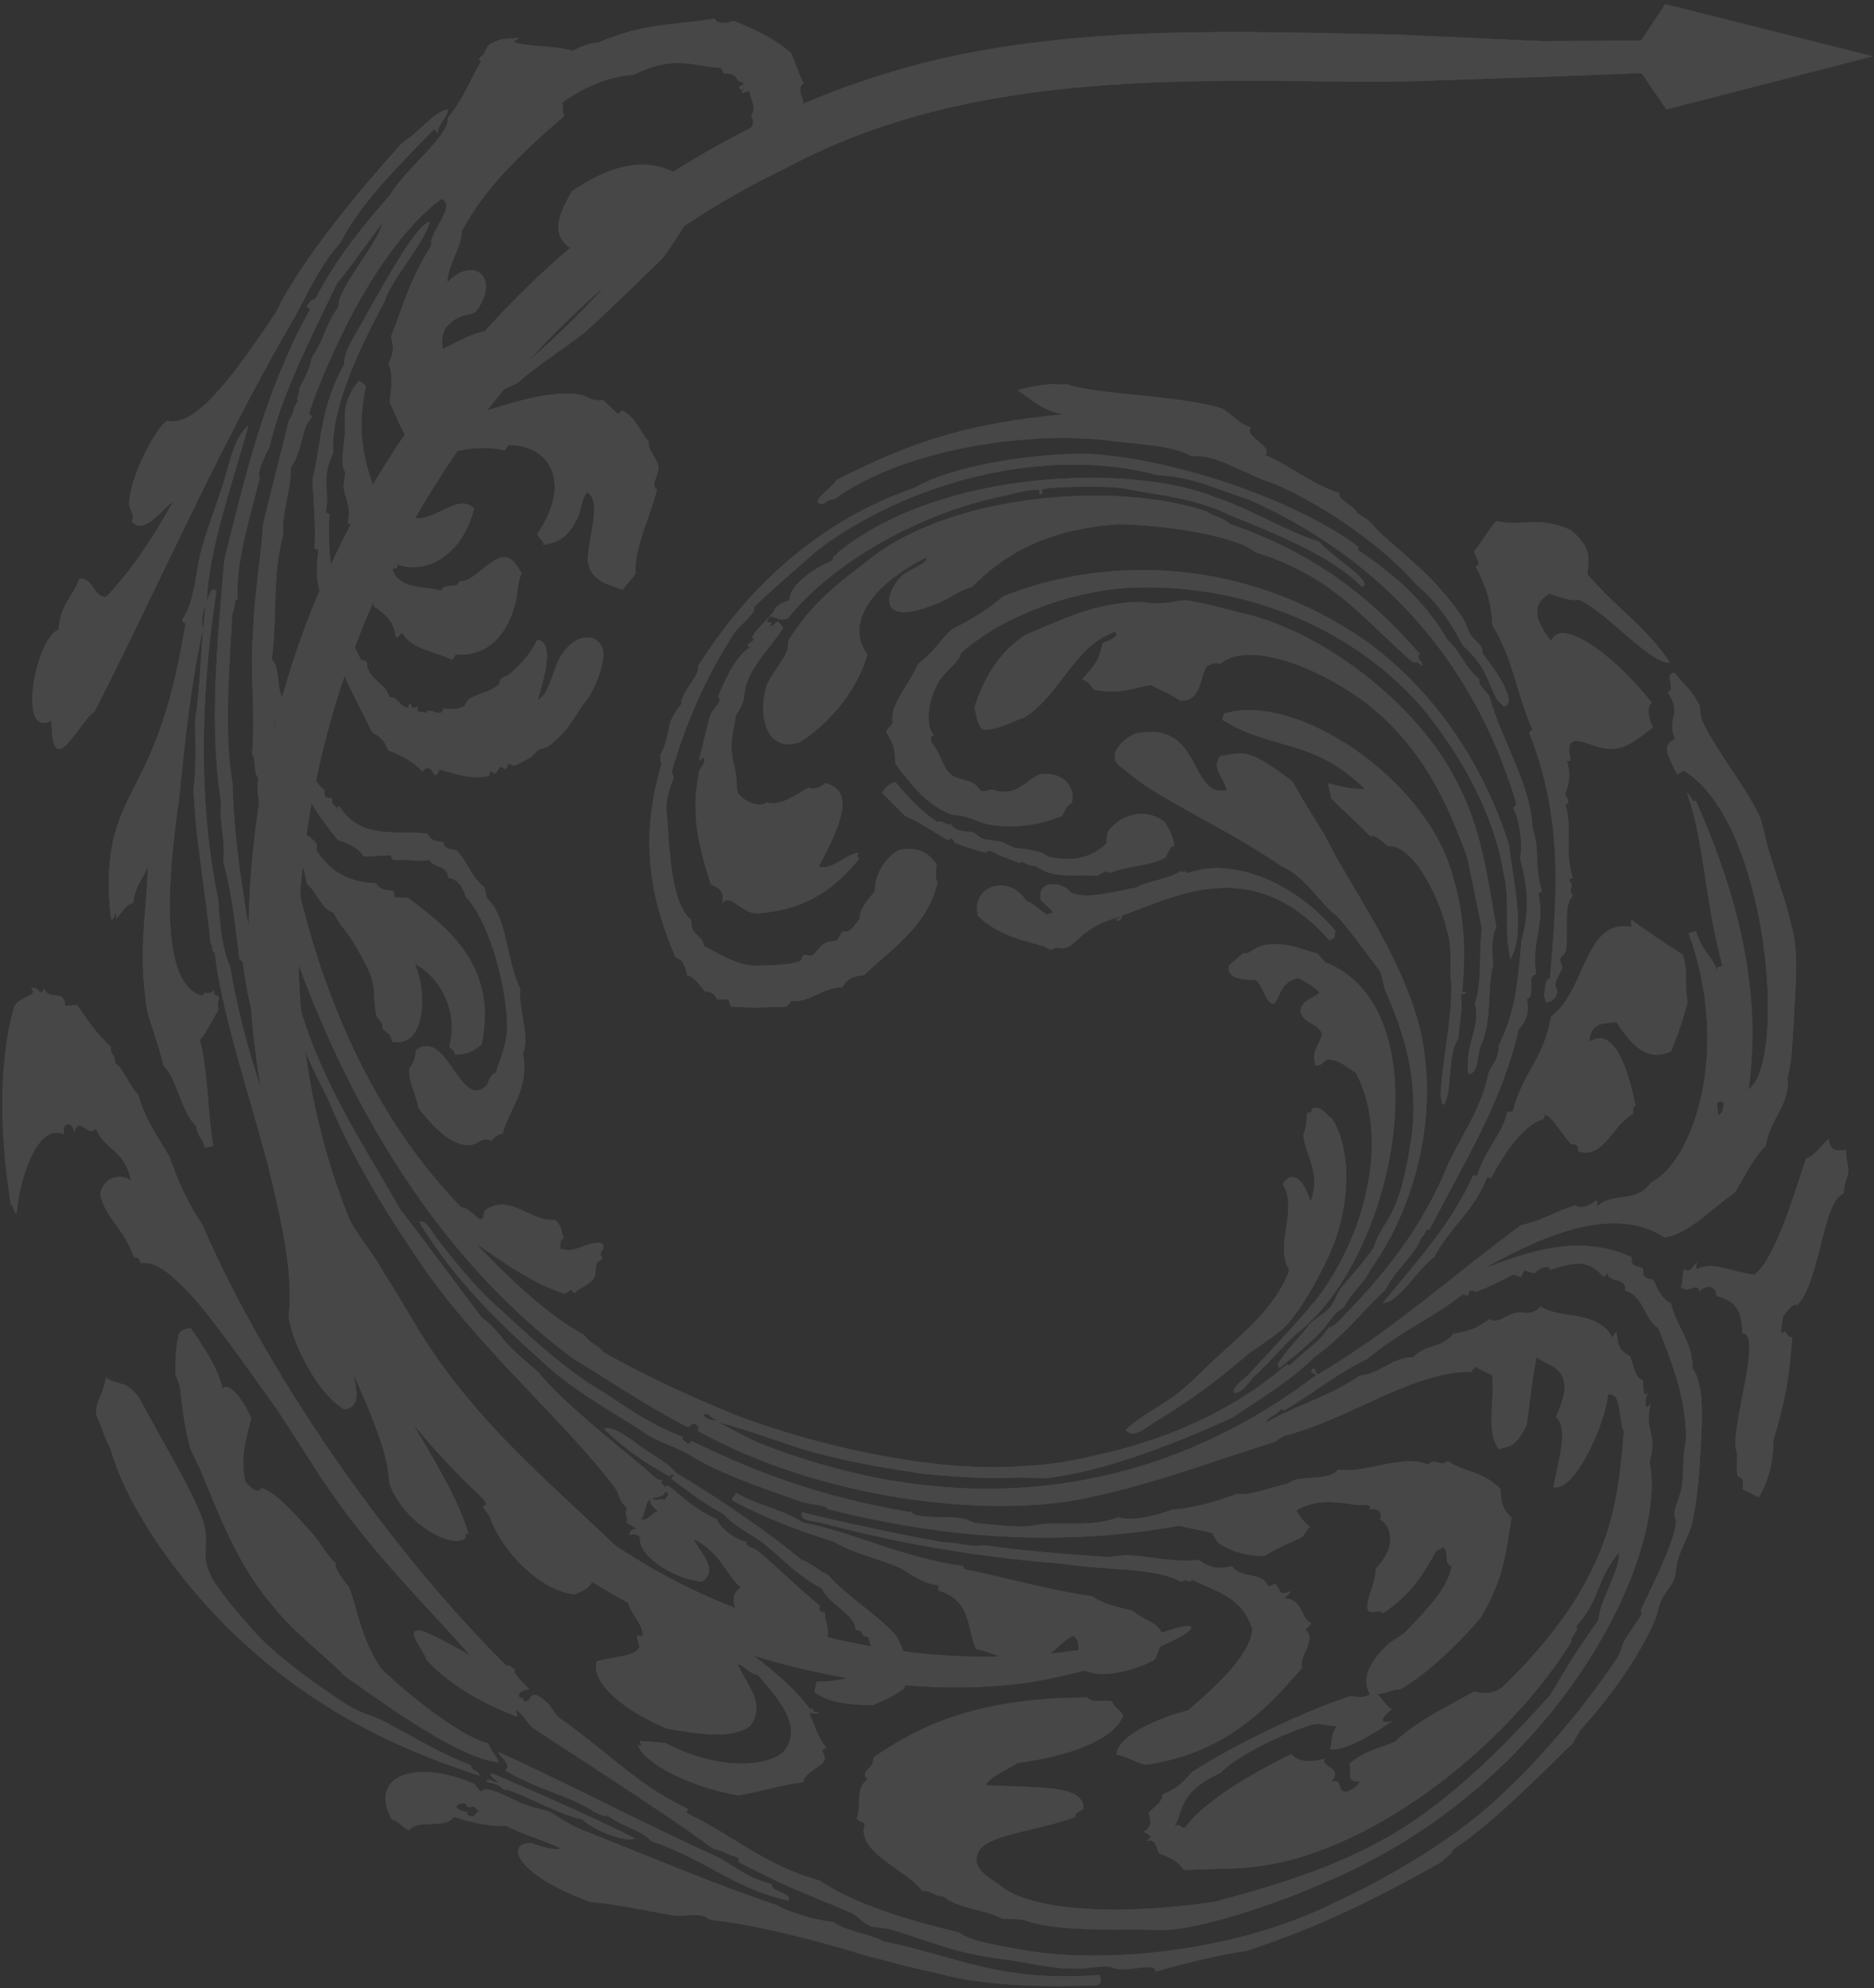 <svg xmlns="http://www.w3.org/2000/svg" width="501.761" height="532.16" viewBox="0 0 501.761 532.16"><rect x="0" y="0" width="501.761" height="532.16" fill="#333333" stroke="none"/><defs><clipPath id="a"><path d="M109.379 585.255H485.7v-399.12H109.379z"/></clipPath></defs><g clip-path="url(#a)" opacity=".1" transform="matrix(1.333 0 0 -1.333 -145.839 780.34)" fill="#fff" stroke-width="0"><path d="M334.178 401.281c.448-.064-.402-.477-.635-.447.196-.617 1.186-.225 1.25.746 10.518 3.68 26.078 12.61 41.612-4.94 1.185.243 1.09.7 1.222 1.886-8.9 10.545-21.603 14.663-29.59 11.554-.71.71-.84-.104-1.474.43-2.531-1.729-6.491-1.907-8.78-3.28-4.847-.905-10.47-2.493-13.291-1.008-1.671 2.223-6.912 2.69-6.024-1.56.935-1.018 1.784-1.457 2.718-2.717-.87.494-.87-.206-1.598-.14-1.185.728-2.493 2.158-4.062 2.746-3.371 5.435-11.17 3.184-9.686-3.082 4.848-4.475 10.199-4.989 13.655-6.22 1.205-1.048 1.533-.105 2.186-.114 4.08-.924 3.456 3.737 12.497 6.146"/><path d="M334.178 401.281c.448-.064-.402-.477-.635-.447.196-.617 1.186-.225 1.25.746 10.518 3.68 26.078 12.61 41.612-4.94 1.185.243 1.09.7 1.222 1.886-8.9 10.545-21.603 14.663-29.59 11.554-.71.71-.84-.104-1.474.43-2.531-1.729-6.491-1.907-8.78-3.28-4.847-.905-10.47-2.493-13.291-1.008-1.671 2.223-6.912 2.69-6.024-1.56.935-1.018 1.784-1.457 2.718-2.717-.87.494-.87-.206-1.598-.14-1.185.728-2.493 2.158-4.062 2.746-3.371 5.435-11.17 3.184-9.686-3.082 4.848-4.475 10.199-4.989 13.655-6.22 1.205-1.048 1.533-.105 2.186-.114 4.08-.924 3.456 3.737 12.497 6.146zm31.148-17.409c1.42 1.644 1.094 4.175 4.773 5.155 1.383-.588 3.494-1.886 4.41-2.96-1.56-1.168-3.896-1.626-3.906-3.848 1.028-2.69 2.858-1.728 4.381-4.306-.327-2.036-2.336-3.52-1.345-6.389 1.298-.159 1.56.72 2.307 1.14 2.438.065 3.913-1.532 5.818-2.68 6.81-12.899 1.99-32.312-7.62-45.043-3.96-4.839-8.416-9.583-13.599-15.12-1-1.309-3.578-2.579-3.307-4.074 1.635-.168 2.867 1.934 3.885 3.092 2.961 2.69 5.913 6.23 8.49 8.602 20.315 15.467 29.936 65.61 5.857 74.81-.42.718-.906.895-1.308 1.624-4.016 1.195-9.565 3.586-13.73.326-.429-.11-.859-.326-1.252-.139l-2.792-2.39c-1.037-2.682 2.868-3.093 5.081-2.962 1.802-1.056 1.99-4.875 3.857-4.838"/><path d="M365.326 383.872c1.42 1.644 1.094 4.175 4.773 5.155 1.383-.588 3.494-1.886 4.41-2.96-1.56-1.168-3.896-1.626-3.906-3.848 1.028-2.69 2.858-1.728 4.381-4.306-.327-2.036-2.336-3.52-1.345-6.389 1.298-.159 1.56.72 2.307 1.14 2.438.065 3.913-1.532 5.818-2.68 6.81-12.899 1.99-32.312-7.62-45.043-3.96-4.839-8.416-9.583-13.599-15.12-1-1.309-3.578-2.579-3.307-4.074 1.635-.168 2.867 1.934 3.885 3.092 2.961 2.69 5.913 6.23 8.49 8.602 20.315 15.467 29.936 65.61 5.857 74.81-.42.718-.906.895-1.308 1.624-4.016 1.195-9.565 3.586-13.73.326-.429-.11-.859-.326-1.252-.139l-2.792-2.39c-1.037-2.682 2.868-3.093 5.081-2.962 1.802-1.056 1.99-4.875 3.857-4.838z"/><path d="M367.045 347.651c3.232-4.898-1.728-12.314 1.309-17.219-2.561-7.76-10.78-13.916-15.926-18.857-2.671-2.606-5.034-5.006-7.967-7.024-3.278-2.167-6.24-3.763-8.947-6.22 1.289-1.886 4.099.355 5.407 1.307 6.902 4.007 13.702 9.145 19.23 13.936 2.617 1.878 5.08 3.4 7.52 5.567 2.839 3.185 6.08 8.555 8.603 14.02 4.603 10.058 4.64 21.383.634 27.753-1.344.681-1.783 2.447-3.978 1.962.009-.786-.365-.972-.926-.87-.232-1.38-.14-3.137-.83-4.37.43-4.372 3.707-7.837 1.437-13.53-.765 3.041-3.166 7.188-5.566 3.545"/><path d="M367.045 347.651c3.232-4.898-1.728-12.314 1.309-17.219-2.561-7.76-10.78-13.916-15.926-18.857-2.671-2.606-5.034-5.006-7.967-7.024-3.278-2.167-6.24-3.763-8.947-6.22 1.289-1.886 4.099.355 5.407 1.307 6.902 4.007 13.702 9.145 19.23 13.936 2.617 1.878 5.08 3.4 7.52 5.567 2.839 3.185 6.08 8.555 8.603 14.02 4.603 10.058 4.64 21.383.634 27.753-1.344.681-1.783 2.447-3.978 1.962.009-.786-.365-.972-.926-.87-.232-1.38-.14-3.137-.83-4.37.43-4.372 3.707-7.837 1.437-13.53-.765 3.041-3.166 7.188-5.566 3.545zm-21.772 67.846c-.158 1.71-.906 3.278-1.914 4.848-4.522 3.446-9.62.868-11.545-2.158l-.187-2.148c-3.288-3.297-7.612-3.456-10.983-2.783-.738.01-1.43.756-2.26 1-1.719.466-3.466.783-5.016.887-.972.214-1.849.943-2.96 1.25-1.197.328-2.53.197-3.867.72-.589.196-1.13 1.065-1.756 1.186-.98.224-3.587.02-4.465 1.72-1-.488-1.55.867-2.615.316-2.98 1.961-5.82 4.857-8.472 8.098-1.42-.56-1.699-.953-2.68-2.195l4.735-4.717c3.381-1.42 5.613-3.194 8.294-4.679.355-.196.672.29.933.224.328-.093.645-.916.842-.98 2.102-.71 4.885-1.672 5.968-1.85.29-.019.505.477.896.355.532-.093 1.532-.784 2.288-1.056a71.191 71.191 0 0 0 3.671-1.437l.505.317c.598-.299 1.578-.962 2.662-.868 4.043-2.699 6.864-1.616 12.375-1.99l1.644.86c.812.083.915-.496 1.373-.142 3.69 1.383 7.341 1.15 10.872 2.99.363 1.092 1.008 2.456 1.662 2.232"/><path d="M345.273 415.497c-.158 1.71-.906 3.278-1.914 4.848-4.522 3.446-9.62.868-11.545-2.158l-.187-2.148c-3.288-3.297-7.612-3.456-10.983-2.783-.738.01-1.43.756-2.26 1-1.719.466-3.466.783-5.016.887-.972.214-1.849.943-2.96 1.25-1.197.328-2.53.197-3.867.72-.589.196-1.13 1.065-1.756 1.186-.98.224-3.587.02-4.465 1.72-1-.488-1.55.867-2.615.316-2.98 1.961-5.82 4.857-8.472 8.098-1.42-.56-1.699-.953-2.68-2.195l4.735-4.717c3.381-1.42 5.613-3.194 8.294-4.679.355-.196.672.29.933.224.328-.093.645-.916.842-.98 2.102-.71 4.885-1.672 5.968-1.85.29-.019.505.477.896.355.532-.093 1.532-.784 2.288-1.056a71.191 71.191 0 0 0 3.671-1.437l.505.317c.598-.299 1.578-.962 2.662-.868 4.043-2.699 6.864-1.616 12.375-1.99l1.644.86c.812.083.915-.496 1.373-.142 3.69 1.383 7.341 1.15 10.872 2.99.363 1.092 1.008 2.456 1.662 2.232zM192.732 391.83c4.465-2.158 8.92-8.846 6.931-16.523.298-.729 1-.467 1.101-1.634 2.822.14 3.354.438 5.38 2.008 3.438 16.307-7.668 23.965-14.663 29.393l-2.363.168c-.71-.308-.402 1.102-.804 1.298-1.756.131-2.67.327-3.39 1.532-4.567.15-8.023 1.634-10.797 5.006-.27.317-.906 1.13-1.083 1.484-.113.215.056 1.281-.009 1.383-.888 1.271-2.26 1.588-3.018 3.176-.924 1.942-1.056 5.455-1.952 7.416l-1.27.224c.075-8.63 2.86-11.759 4.306-18.857 1.981-1.617 2.886-5.119 5.333-5.754 1.093-2.326 2.438-3.577 3.614-5.388 1.196-2.102 3.428-5.4 4.25-8.744.45-1.96.178-4.398.72-6.48.13-.664 1.503-1.327 1.241-2.71.702-.719 1.626-.803 1.925-2.578 6.557-1.326 7.22 9.537 4.548 15.58"/><path d="M192.732 391.83c4.465-2.158 8.92-8.846 6.931-16.523.298-.729 1-.467 1.101-1.634 2.822.14 3.354.438 5.38 2.008 3.438 16.307-7.668 23.965-14.663 29.393l-2.363.168c-.71-.308-.402 1.102-.804 1.298-1.756.131-2.67.327-3.39 1.532-4.567.15-8.023 1.634-10.797 5.006-.27.317-.906 1.13-1.083 1.484-.113.215.056 1.281-.009 1.383-.888 1.271-2.26 1.588-3.018 3.176-.924 1.942-1.056 5.455-1.952 7.416l-1.27.224c.075-8.63 2.86-11.759 4.306-18.857 1.981-1.617 2.886-5.119 5.333-5.754 1.093-2.326 2.438-3.577 3.614-5.388 1.196-2.102 3.428-5.4 4.25-8.744.45-1.96.178-4.398.72-6.48.13-.664 1.503-1.327 1.241-2.71.702-.719 1.626-.803 1.925-2.578 6.557-1.326 7.22 9.537 4.548 15.58zm220.078.961c3.111 5.764.57 15.318-.326 23.107-4.606 14.3-13.543 29.926-28.983 41.003-23.984 16.455-51.36 17.203-72.636 8.754-2.56-2.279-5.969-4.495-10.265-6.596-2.27-2.046-3.223-4.185-6.855-7.024-1.55-4.044-5.623-7.818-5.035-11.609.177-.514-1.354-1.439-1.307-1.971 1.578-2.681 1.756-3.325 1.821-6.379 3.11-4.176 6.276-8.098 10.592-9.929 1.353-.654 2.437-.243 4.333-.99 1.551-.533 2.261-.897 3.681-1.261 4.193-.775 9.572-.56 14.896 1.719.57.878.822 2.017 1.98 2.596.803 3.662-2.222 6.295-6.407 5.754-3.221-1.495-4.024-3.895-8.162-3.484-.402-.028-.71.308-1.476.373-.588.038-1.606-.42-1.84-.355-.73.178-.877 1.028-1.924 1.635-1.42.813-3.324.747-4.465 1.737-1.821 1.551-2.063 4.39-3.96 6.426.13.495-.616.981.496 1.494-1.616 1.644-1.233 6.464.54 9.919 1.057 2.606 4.718 4.689 4.886 6.492 7.36 6.781 20.81 12.345 33.698 13.186 21.67 1.004 43.619-6.975 58.366-23.367 8.91-10.517 15.224-22.92 16.97-33.96 1.403-5.614-.017-11.619 1.383-17.27"/><path d="M412.81 392.791c3.111 5.764.57 15.318-.326 23.107-4.606 14.3-13.543 29.926-28.983 41.003-23.984 16.455-51.36 17.203-72.636 8.754-2.56-2.279-5.969-4.495-10.265-6.596-2.27-2.046-3.223-4.185-6.855-7.024-1.55-4.044-5.623-7.818-5.035-11.609.177-.514-1.354-1.439-1.307-1.971 1.578-2.681 1.756-3.325 1.821-6.379 3.11-4.176 6.276-8.098 10.592-9.929 1.353-.654 2.437-.243 4.333-.99 1.551-.533 2.261-.897 3.681-1.261 4.193-.775 9.572-.56 14.896 1.719.57.878.822 2.017 1.98 2.596.803 3.662-2.222 6.295-6.407 5.754-3.221-1.495-4.024-3.895-8.162-3.484-.402-.028-.71.308-1.476.373-.588.038-1.606-.42-1.84-.355-.73.178-.877 1.028-1.924 1.635-1.42.813-3.324.747-4.465 1.737-1.821 1.551-2.063 4.39-3.96 6.426.13.495-.616.981.496 1.494-1.616 1.644-1.233 6.464.54 9.919 1.057 2.606 4.718 4.689 4.886 6.492 7.36 6.781 20.81 12.345 33.698 13.186 21.67 1.004 43.619-6.975 58.366-23.367 8.91-10.517 15.224-22.92 16.97-33.96 1.403-5.614-.017-11.619 1.383-17.27z"/><path d="M365.962 311.323c.41-.178.485-.495.046-.915 4.035 3.26 8.434 6.622 11.05 10.591.794 1.158 1.662 1.3 2.344 1.98 1.606 3.26 3.8 4.418 5.305 7.566 8.2 11.255 14.094 30.042 9.984 48.06-3.968 15.596-13.776 28.121-19.23 39.17-1.794 2.85-4.353 6.996-6.54 10.826-2.437 1.746-7.667 6.043-10.843 5.492-1.298.046-2.017-.393-3.557-.477-1.953-2.512.858-4.37 1.288-6.902-7.64-1.588-4.735 13.954-18.054 11.47-1.942-.55-6.155-3.764-3.708-6.36.262-.3 1.186-.87 1.569-1.243 6.64-5.81 19.203-10.872 31.224-19.11 4.959-2.167 7.473-7.303 11.123-10.022 2.598-2.746 6.09-7.779 8.584-10.955.626-1.373.673-2.877 1.233-4.269 3.51-7.874 6.669-17.549 5.156-29.019-.748-4.875-1.672-10.218-3.484-14.23-1.58-3.52-3.177-4.8-4.081-8.004-1.906-2.81-4.185-5.277-6.557-8.135-.944-1.177-1.402-3.119-2.523-4.212-1.27-1.299-2.83-1.97-3.978-3.288-1.85-2.428-4.922-5.409-6.351-8.014"/><path d="M365.962 311.323c.41-.178.485-.495.046-.915 4.035 3.26 8.434 6.622 11.05 10.591.794 1.158 1.662 1.3 2.344 1.98 1.606 3.26 3.8 4.418 5.305 7.566 8.2 11.255 14.094 30.042 9.984 48.06-3.968 15.596-13.776 28.121-19.23 39.17-1.794 2.85-4.353 6.996-6.54 10.826-2.437 1.746-7.667 6.043-10.843 5.492-1.298.046-2.017-.393-3.557-.477-1.953-2.512.858-4.37 1.288-6.902-7.64-1.588-4.735 13.954-18.054 11.47-1.942-.55-6.155-3.764-3.708-6.36.262-.3 1.186-.87 1.569-1.243 6.64-5.81 19.203-10.872 31.224-19.11 4.959-2.167 7.473-7.303 11.123-10.022 2.598-2.746 6.09-7.779 8.584-10.955.626-1.373.673-2.877 1.233-4.269 3.51-7.874 6.669-17.549 5.156-29.019-.748-4.875-1.672-10.218-3.484-14.23-1.58-3.52-3.177-4.8-4.081-8.004-1.906-2.81-4.185-5.277-6.557-8.135-.944-1.177-1.402-3.119-2.523-4.212-1.27-1.299-2.83-1.97-3.978-3.288-1.85-2.428-4.922-5.409-6.351-8.014zM188.24 471.025c.505.804.962-.346.972 1.056 5.36-1.99 12.935 1.265 15.411 11.264-3.54 3.404-8.472-3.638-13.02-1.639-.42-.944-.7-.369-1.084-.986-1.512 1.275-4.025 1.252-3.427 3.531-.28.457-.729-.636-1.047-.504-3.017 6.897-5.36 13.93-3.129 24.232l-1.419.985c-3.914-4.805-2.55-7.672-2.868-11.1-.187-2.339-.878-5.618.028-7.122.206-.345-.309-2.662-.215-3.325.374-2.503 1.598-3.736.794-7.14 1.58.205.028-2.26 1.3-2.298-.197-1.214.4-1.756-.067-3.19 1.028-.765 1.625-1.896 1.307-3.787 1.532-1.96 2.467-4.394 2.747-7.332 2.232-1.623 3.858-2.65 4.417-6.2.486-.27.813.738 1.242.925 2.01-3.456 6.277-3.642 9.78-5.342.448-.477.663.644 1 .925 4.314-.318 9.62 1.568 11.955 10.29.551 1.896.215 3.535 1.261 6.038-.954 1.452-1.654 2.99-3.11 3.2-3.027.434-6.65-5.297-9.388-4.778-.503-1.854-2.606-.103-3.754-1.929-3.222 1.004-8.294.14-9.686 4.226"/><path d="M188.24 471.025c.505.804.962-.346.972 1.056 5.36-1.99 12.935 1.265 15.411 11.264-3.54 3.404-8.472-3.638-13.02-1.639-.42-.944-.7-.369-1.084-.986-1.512 1.275-4.025 1.252-3.427 3.531-.28.457-.729-.636-1.047-.504-3.017 6.897-5.36 13.93-3.129 24.232l-1.419.985c-3.914-4.805-2.55-7.672-2.868-11.1-.187-2.339-.878-5.618.028-7.122.206-.345-.309-2.662-.215-3.325.374-2.503 1.598-3.736.794-7.14 1.58.205.028-2.26 1.3-2.298-.197-1.214.4-1.756-.067-3.19 1.028-.765 1.625-1.896 1.307-3.787 1.532-1.96 2.467-4.394 2.747-7.332 2.232-1.623 3.858-2.65 4.417-6.2.486-.27.813.738 1.242.925 2.01-3.456 6.277-3.642 9.78-5.342.448-.477.663.644 1 .925 4.314-.318 9.62 1.568 11.955 10.29.551 1.896.215 3.535 1.261 6.038-.954 1.452-1.654 2.99-3.11 3.2-3.027.434-6.65-5.297-9.388-4.778-.503-1.854-2.606-.103-3.754-1.929-3.222 1.004-8.294.14-9.686 4.226zm82.23-189.244c-.616-1.858 2.484-1.729 4.109-2.186 18.727-4.997 34.316-7.033 48.652-8.21 8.043-1.335 17.68-.55 23.5-3.586 1.345.924.962-.43 2.222.374 4.792-2.39 9.957-3.335 12.012-9.9-.42-5.12-7.191-11.368-12.89-16.262-8.247-2.139-14.317-5.837-14.392-8.882 2.214-.449 3.67-1.466 5.735-2.065 16.634 2.298 25.153 12.17 31.513 19.428-.738 2.316 2.829 5.38.934 7.443-.897.384 1.475 1.318.719 1.72-1.662.335-1.597 4.855-5.015 4.754-.43.392 1.522 1.14.765 1.484-1.886-1.13-1.858.57-2.55 1.214-.028.794-1.485-.579-1.68-.027-1.457 2.84-5.69 1.298-7.23 3.886-2.877-.87-4.977-.066-6.603 1.222-5.053-.438-8.818.524-13.805.944-1.663.122-3.54-.42-5.26-.308-8.301.598-16.41 1.177-24.188 2.335-3.065-.477-4.98.616-8.276.59-8.37 1.52-19.595 3.874-28.272 6.032"/><path d="M270.47 281.781c-.616-1.858 2.484-1.729 4.109-2.186 18.727-4.997 34.316-7.033 48.652-8.21 8.043-1.335 17.68-.55 23.5-3.586 1.345.924.962-.43 2.222.374 4.792-2.39 9.957-3.335 12.012-9.9-.42-5.12-7.191-11.368-12.89-16.262-8.247-2.139-14.317-5.837-14.392-8.882 2.214-.449 3.67-1.466 5.735-2.065 16.634 2.298 25.153 12.17 31.513 19.428-.738 2.316 2.829 5.38.934 7.443-.897.384 1.475 1.318.719 1.72-1.662.335-1.597 4.855-5.015 4.754-.43.392 1.522 1.14.765 1.484-1.886-1.13-1.858.57-2.55 1.214-.028.794-1.485-.579-1.68-.027-1.457 2.84-5.69 1.298-7.23 3.886-2.877-.87-4.977-.066-6.603 1.222-5.053-.438-8.818.524-13.805.944-1.663.122-3.54-.42-5.26-.308-8.301.598-16.41 1.177-24.188 2.335-3.065-.477-4.98.616-8.276.59-8.37 1.52-19.595 3.874-28.272 6.032z"/><path d="M257.234 285.676c-.233-.943-.924-.73-.729-1.56 6.8-3.595 13.375-6.061 20.325-8.238 4.062-2.466 9.247-3.428 13.59-5.38 2.148-1.363 4.557-3.035 7.08-3.324.905-.02.15-.775.354-1.093 6.734-2.064 5.66-7.258 7.584-11.741 3.41-.766 5.884-2.102 8.415-3.446 6.847.868 7.398 4.184 11.087 6.108 2.27-1.438.075-4.4 1.784-6.472 1.83-2.121 8.948-1.42 14.487 1.579.943 1.129.671 2.335 1.811 3.436.215 4.175-3.559 4.147-6.145 6.444-2.69.692-6.043 1.383-7.987 2.887-8.228 1.158-16.343 3.475-25.572 5.436-.477.065-.336.42-.402.673-12.179 1.587-21.62 6.63-32.307 8.742-4.072 2.726-8.069 2.97-13.375 5.949"/><path d="M257.234 285.676c-.233-.943-.924-.73-.729-1.56 6.8-3.595 13.375-6.061 20.325-8.238 4.062-2.466 9.247-3.428 13.59-5.38 2.148-1.363 4.557-3.035 7.08-3.324.905-.02.15-.775.354-1.093 6.734-2.064 5.66-7.258 7.584-11.741 3.41-.766 5.884-2.102 8.415-3.446 6.847.868 7.398 4.184 11.087 6.108 2.27-1.438.075-4.4 1.784-6.472 1.83-2.121 8.948-1.42 14.487 1.579.943 1.129.671 2.335 1.811 3.436.215 4.175-3.559 4.147-6.145 6.444-2.69.692-6.043 1.383-7.987 2.887-8.228 1.158-16.343 3.475-25.572 5.436-.477.065-.336.42-.402.673-12.179 1.587-21.62 6.63-32.307 8.742-4.072 2.726-8.069 2.97-13.375 5.949zm-26.515 12.805c3.549-3.354 7.052-6.118 13.197-9.537.13.28.262.552.673.337.682-.495-.785-.187-.112-.953 3.688-2.755 5.697-4.362 10.32-6.968 2.223-2.568 5.464-3.903 8.06-5.902 4.045-3.27 6.725-6.464 11.667-8.996 1.326-3.184 6.612-5.07 6.743-8.274 1.877-.178.747-1.252 2.503-1.476 2.269-5.408-1.205-9.003-10.312-8.929l-.467-2.102c2.513-2.092 7.249-2.634 11.675-2.642 2.803 1.167 4.203 1.867 6.315 3.305 1.363 3.653.485 7.006-1.691 10.807-4.12 4.436-9.527 7.51-13.655 12.133-2.157.896-2.914 2.092-5.212 2.932-6.407 5.296-16.214 12.142-25.162 17.42-1.271 1.644-3.941 3.231-6.295 4.698-2.634 1.952-6.697 5.1-8.247 4.147"/><path d="M230.719 298.481c3.549-3.354 7.052-6.118 13.197-9.537.13.28.262.552.673.337.682-.495-.785-.187-.112-.953 3.688-2.755 5.697-4.362 10.32-6.968 2.223-2.568 5.464-3.903 8.06-5.902 4.045-3.27 6.725-6.464 11.667-8.996 1.326-3.184 6.612-5.07 6.743-8.274 1.877-.178.747-1.252 2.503-1.476 2.269-5.408-1.205-9.003-10.312-8.929l-.467-2.102c2.513-2.092 7.249-2.634 11.675-2.642 2.803 1.167 4.203 1.867 6.315 3.305 1.363 3.653.485 7.006-1.691 10.807-4.12 4.436-9.527 7.51-13.655 12.133-2.157.896-2.914 2.092-5.212 2.932-6.407 5.296-16.214 12.142-25.162 17.42-1.271 1.644-3.941 3.231-6.295 4.698-2.634 1.952-6.697 5.1-8.247 4.147zm156.416 25.284c3.289.149 6.949 6.77 10.377 9.274 3.4 6.36 7.902 9.06 10.574 15.986l.85-.113c2.652 5.222 6.883 10.873 10.283 11.694.262.056.56.943.484.953 1.366-.121 3.504-3.988 5.12-5.68.625-.643 1.54.515 1.644-1.642 5.043-1.691 7.014 5.585 10.945 7.49-.027 1.11.122 1.737.505 1.653-1.7 8.733-4.792 15.99-9.293 12.786.27 4.232 3.119 3.643 5.445 4.017 3.41-5.184 6.379-7.911 10.994-5.865 1.222 2.998 2.362 6.21 3.314 9.835-.774 4.856.235 5.632-.961 9.554-3.465 2.204-7.36 4.838-10.143 6.883-.42.104-.261-.57-.066-1.29-9.685 1.702-9.06-12.626-16.242-17.987-1.514-8.79-5.781-11.255-7.705-19.165l-1.084.018c-1.083-4.67-4.137-6.986-5.94-12.45-.16-.58-.588-.28-.925-.308-4.371-9.738-11.207-17.134-18.176-25.643"/><path d="M387.135 323.765c3.289.149 6.949 6.77 10.377 9.274 3.4 6.36 7.902 9.06 10.574 15.986l.85-.113c2.652 5.222 6.883 10.873 10.283 11.694.262.056.56.943.484.953 1.366-.121 3.504-3.988 5.12-5.68.625-.643 1.54.515 1.644-1.642 5.043-1.691 7.014 5.585 10.945 7.49-.027 1.11.122 1.737.505 1.653-1.7 8.733-4.792 15.99-9.293 12.786.27 4.232 3.119 3.643 5.445 4.017 3.41-5.184 6.379-7.911 10.994-5.865 1.222 2.998 2.362 6.21 3.314 9.835-.774 4.856.235 5.632-.961 9.554-3.465 2.204-7.36 4.838-10.143 6.883-.42.104-.261-.57-.066-1.29-9.685 1.702-9.06-12.626-16.242-17.987-1.514-8.79-5.781-11.255-7.705-19.165l-1.084.018c-1.083-4.67-4.137-6.986-5.94-12.45-.16-.58-.588-.28-.925-.308-4.371-9.738-11.207-17.134-18.176-25.643zm12.385 39.848c1.682 3.334.598 10.396 2.84 13.254.158 3.866.952 5.314.447 8.826l1.046.28c-.187.467-.494.234-.756.234.766 8.013.616 15.476-2.242 24.498-5.706 18.7-31.214 35.801-45.55 31.43l-.449-1.206c10.134-6.36 18.11-3.595 28.74-13.962-2.336-.047-4.858.41-7.445 1.195l.644-3.082c3.475-3.456 5.39-4.969 7.865-7.63.896.55 2.213-.907 3.464-1.916 5.296.495 10.705-11.067 11.947-17.12.86-1.867.673-6.146.72-9.03.69-6.895-1.645-16.14-2.038-23.837.188-.954.198-1.97.766-1.934"/><path d="M399.52 363.613c1.682 3.334.598 10.396 2.84 13.254.158 3.866.952 5.314.447 8.826l1.046.28c-.187.467-.494.234-.756.234.766 8.013.616 15.476-2.242 24.498-5.706 18.7-31.214 35.801-45.55 31.43l-.449-1.206c10.134-6.36 18.11-3.595 28.74-13.962-2.336-.047-4.858.41-7.445 1.195l.644-3.082c3.475-3.456 5.39-4.969 7.865-7.63.896.55 2.213-.907 3.464-1.916 5.296.495 10.705-11.067 11.947-17.12.86-1.867.673-6.146.72-9.03.69-6.895-1.645-16.14-2.038-23.837.188-.954.198-1.97.766-1.934zM150.777 464.048c-1.093-7.39-.868-14.133-2.157-23.287-.037-4.128.327-7.724-.327-13.832.29-9.172 2.28-19.792 3.446-31.186.57.14.075-1.952.784-1.513 1.393-12.198 6.697-27.74 10.733-42.843 3.156-12.866 5.071-22.486 4.1-30.36.934-5.874 6.043-15.598 11.17-18.596 3.092.3 2.83 3.26 1.756 7.295 3.755-8.378 7.183-16.428 7.286-22.005 2.493-7.556 12.085-13.44 15.224-11.217.308.214-.336 1.466.72.802-1.766 6.68-6.876 14.917-12.442 24.406-2.96 9.163-10.946 19.866-14.607 30.345-10.256 21.47-17.28 38.663-20.83 59.175-1.578 3.68-2.044 7.984-2.39 13.533-4.007 19.427-3.614 40.601-.373 61.954-.692.808-1.326.09-1.915-2.166.205 10.091 5.296 24.21 8.35 35.398-2.662-2.036-3.746-7.187-4.94-11.259-1.524-4.82-3.363-9.419-4.68-14.305-1.065-4.735-1.317-10.007-3.643-13.32-.187-.72.364-.608.635-.794-2.074-12.703-4.558-21.398-9.079-30.477-3.82-7.659-7.658-13.374-5.912-28.84.645-.945 1.074 2.884 1.084-.038 1.065 1.27 1.98 2.931 3.39 3.166.513 3.894 2.027 4.847 2.971 7.416-.365-10.414-2.083-17.317-.103-29.366.98-3.306 2.11-6.165 3.222-10.712 2.615-2.327 3.736-9.827 6.538-12.002.401-2.83 1.307-2.243 1.784-4.494l1.681.412c-1.14 6.081-1.037 15.233-2.699 21.25 1.335 1.511 2.465 4.061 3.707 5.985-.027.804-.205 1.933.113 2.046.028 1.606-1.083.121-.962 1.98-1.177-1.373-1.756.224-2.317-1.13-8.134 1.943-7.444 20.837-4.745 39.265 1.31 12.768 2.326 22.864 4.821 34.4-.272 1.101-.328 2.446.606 4.914"/><path d="M150.777 464.048c-1.093-7.39-.868-14.133-2.157-23.287-.037-4.128.327-7.724-.327-13.832.29-9.172 2.28-19.792 3.446-31.186.57.14.075-1.952.784-1.513 1.393-12.198 6.697-27.74 10.733-42.843 3.156-12.866 5.071-22.486 4.1-30.36.934-5.874 6.043-15.598 11.17-18.596 3.092.3 2.83 3.26 1.756 7.295 3.755-8.378 7.183-16.428 7.286-22.005 2.493-7.556 12.085-13.44 15.224-11.217.308.214-.336 1.466.72.802-1.766 6.68-6.876 14.917-12.442 24.406-2.96 9.163-10.946 19.866-14.607 30.345-10.256 21.47-17.28 38.663-20.83 59.175-1.578 3.68-2.044 7.984-2.39 13.533-4.007 19.427-3.614 40.601-.373 61.954-.692.808-1.326.09-1.915-2.166.205 10.091 5.296 24.21 8.35 35.398-2.662-2.036-3.746-7.187-4.94-11.259-1.524-4.82-3.363-9.419-4.68-14.305-1.065-4.735-1.317-10.007-3.643-13.32-.187-.72.364-.608.635-.794-2.074-12.703-4.558-21.398-9.079-30.477-3.82-7.659-7.658-13.374-5.912-28.84.645-.945 1.074 2.884 1.084-.038 1.065 1.27 1.98 2.931 3.39 3.166.513 3.894 2.027 4.847 2.971 7.416-.365-10.414-2.083-17.317-.103-29.366.98-3.306 2.11-6.165 3.222-10.712 2.615-2.327 3.736-9.827 6.538-12.002.401-2.83 1.307-2.243 1.784-4.494l1.681.412c-1.14 6.081-1.037 15.233-2.699 21.25 1.335 1.511 2.465 4.061 3.707 5.985-.027.804-.205 1.933.113 2.046.028 1.606-1.083.121-.962 1.98-1.177-1.373-1.756.224-2.317-1.13-8.134 1.943-7.444 20.837-4.745 39.265 1.31 12.768 2.326 22.864 4.821 34.4-.272 1.101-.328 2.446.606 4.914zm269.161-79.905c.953.028 2.008.71 2.297 2.036.047.215-.457 1.214-.44 1.466.14 1.383 1.298 2.615 1.412 3.54.037.243-.497 1.28-.45 1.495.188.906 1.028.934 1.196 1.998.56 3.512-.606 9.229 1.393 10.826-1.3 2.27.672 1.065-.812 3.259l.784.355c-1.812 5.913.038 9.9-1.485 14.776.56.149 1.026.383-.104 2.008.774 1.644 1.308 4.129.383 6.716 1.317-.327.495 1.457.476 1.83-.149 4.166 3.867 1.196 6.772.757 4.278-.896 6.733 1.765 10.04 4.11-.859 1.68-1.345 4.38-.195 4.987-7.883 9.985-18.354 17.289-20.259 12.422-4.138 5.277-3.176 7.619-.384 9.506 2.14-.677 4.465-1.676 5.895-1.2 5.622-2.403 14.13-12.761 18.38-12.733-4.334 6.874-10.432 10.657-16.53 17.73-.132 2.507 1.521 4.824-3.307 8.905-6.698 3.055-9.639.607-15.084 1.859-1.579-1.891-3.233-4.787-4.456-6.094.336-1.107 1.634-2.597.336-3.05 2.475-4.488 3.26-8.313 3.363-11.803 4.24-6.828 4.567-12.843 8.051-20.941l-.673-.541c6.996-17.643 5.567-33.148 4.203-49.408-1.196-.188-.83-2.261-1.233-3.373z"/><path d="M419.938 384.143c.953.028 2.008.71 2.297 2.036.047.215-.457 1.214-.44 1.466.14 1.383 1.298 2.615 1.412 3.54.037.243-.497 1.28-.45 1.495.188.906 1.028.934 1.196 1.998.56 3.512-.606 9.229 1.393 10.826-1.3 2.27.672 1.065-.812 3.259l.784.355c-1.812 5.913.038 9.9-1.485 14.776.56.149 1.026.383-.104 2.008.774 1.644 1.308 4.129.383 6.716 1.317-.327.495 1.457.476 1.83-.149 4.166 3.867 1.196 6.772.757 4.278-.896 6.733 1.765 10.04 4.11-.859 1.68-1.345 4.38-.195 4.987-7.883 9.985-18.354 17.289-20.259 12.422-4.138 5.277-3.176 7.619-.384 9.506 2.14-.677 4.465-1.676 5.895-1.2 5.622-2.403 14.13-12.761 18.38-12.733-4.334 6.874-10.432 10.657-16.53 17.73-.132 2.507 1.521 4.824-3.307 8.905-6.698 3.055-9.639.607-15.084 1.859-1.579-1.891-3.233-4.787-4.456-6.094.336-1.107 1.634-2.597.336-3.05 2.475-4.488 3.26-8.313 3.363-11.803 4.24-6.828 4.567-12.843 8.051-20.941l-.673-.541c6.996-17.643 5.567-33.148 4.203-49.408-1.196-.188-.83-2.261-1.233-3.373zM295.305 473.43c.896-1.082-3.596-2.348-5.034-3.912-3.876-4.367-3.41-9.693 6.724-5.511 3.129.986 3.736 2.284 7.697 3.596 6.099 6.21 14.719 11.59 29.486 12.543 9.05-.27 18.97-1.723 24.854-4.142 1.27-.495 1.7-1.018 2.68-1.522 15.589-4.89 21.445-13.303 31.196-21.83.906-.635.859.373 2.157-.953.392.579-1.72 2.036-.392 2.289-9.835 11.415-21.25 20.4-38.294 26.219-1.205 1.28-3.231 1.48-4.53 2.48-18.39 6.244-51.725 3.52-68.051-9.788-7.332-5.55-11.273-8.87-15.58-15.363-.877-1.204-.214-1.512-.765-2.895-.672-1.886-3.82-5.51-4.278-7.584-1.438-6.033.364-12.702 6.79-10.731 8.612 5.482 12.638 13.552 13.655 17.717-3.642 4.718-1.634 12.5 11.685 19.388"/><path d="M295.305 473.43c.896-1.082-3.596-2.348-5.034-3.912-3.876-4.367-3.41-9.693 6.724-5.511 3.129.986 3.736 2.284 7.697 3.596 6.099 6.21 14.719 11.59 29.486 12.543 9.05-.27 18.97-1.723 24.854-4.142 1.27-.495 1.7-1.018 2.68-1.522 15.589-4.89 21.445-13.303 31.196-21.83.906-.635.859.373 2.157-.953.392.579-1.72 2.036-.392 2.289-9.835 11.415-21.25 20.4-38.294 26.219-1.205 1.28-3.231 1.48-4.53 2.48-18.39 6.244-51.725 3.52-68.051-9.788-7.332-5.55-11.273-8.87-15.58-15.363-.877-1.204-.214-1.512-.765-2.895-.672-1.886-3.82-5.51-4.278-7.584-1.438-6.033.364-12.702 6.79-10.731 8.612 5.482 12.638 13.552 13.655 17.717-3.642 4.718-1.634 12.5 11.685 19.388z"/><path d="M411.484 443.526c2.877.738-1.494 7.107-4.137 10.48-.308.476-.066.877-.365 1.457-.346.634-1.81 1.877-2.119 2.372-.813 1.317-.822 2.316-1.822 3.782-2.485 3.711-6.36 8.063-10.218 11.313-1.84 1.761-3.596 3.125-6.089 5.4-1.504 1.363-1.355 2.143-4.746 4.04-.037 1.138-4.464 3.025-3.408 3.977-5.754 1.854-9.546 5.287-15 7.67 1.55 1.866-4.38 3.725-2.934 5.612-2.278.486-3.903 2.844-5.883 3.778-8.705 2.718-24.938 2.64-31.177 4.894-1.159-.103-2.297-.21-2.456.033-3.25-.276-5.736-.733-7.277-1.34 2.793-1.7 4.334-3.835 9.145-4.782-18.233-1.747-29.59-5.012-45.599-13.184-.83-1.672-5.986-4.717-2.615-4.838.832.733 1.495 1.08 2.064.878 13.273 9.723 37.257 13.744 54.2 12.007 6.735-.883 14.618-1.154 17.616-3.298 5.025.631 10.722-3.666 16.783-5.538 10.882-4.72 22.67-13.394 28.217-20.02 4.875-4.045 7.677-8.778 9.517-12.355 5.184-4.866 4.68-6.827 7.005-11.096.392-.308.784-.597 1.298-1.242"/><path d="M411.484 443.526c2.877.738-1.494 7.107-4.137 10.48-.308.476-.066.877-.365 1.457-.346.634-1.81 1.877-2.119 2.372-.813 1.317-.822 2.316-1.822 3.782-2.485 3.711-6.36 8.063-10.218 11.313-1.84 1.761-3.596 3.125-6.089 5.4-1.504 1.363-1.355 2.143-4.746 4.04-.037 1.138-4.464 3.025-3.408 3.977-5.754 1.854-9.546 5.287-15 7.67 1.55 1.866-4.38 3.725-2.934 5.612-2.278.486-3.903 2.844-5.883 3.778-8.705 2.718-24.938 2.64-31.177 4.894-1.159-.103-2.297-.21-2.456.033-3.25-.276-5.736-.733-7.277-1.34 2.793-1.7 4.334-3.835 9.145-4.782-18.233-1.747-29.59-5.012-45.599-13.184-.83-1.672-5.986-4.717-2.615-4.838.832.733 1.495 1.08 2.064.878 13.273 9.723 37.257 13.744 54.2 12.007 6.735-.883 14.618-1.154 17.616-3.298 5.025.631 10.722-3.666 16.783-5.538 10.882-4.72 22.67-13.394 28.217-20.02 4.875-4.045 7.677-8.778 9.517-12.355 5.184-4.866 4.68-6.827 7.005-11.096.392-.308.784-.597 1.298-1.242zm36.221-112.916c-.598-1.783-.065-1.849-.672-3.614 1.503-1.486 3.361 1.223 3.764-.953.896 1.364 3.428 1.513 3.344-.84 2.867-.71 5.314-2.083 5.193-7.538 4.39.448-2.719-19.979-1.11-23.667.306-.579-.142-3.503.167-4.745.252-.999 1.512.308 1.027-2.868l3.287-1.606c2.662 4.754 2.896 8.64 2.896 11.488 2.727 8.742 3.268 13.926 3.801 20.697-1.12-.495-1.093 2.064-2.083.57-.29.59-.084 1.971.243 3.568.907 1.01 1.784 2.783 2.784 2.223 4.66 4.604 5.09 20.82 9.367 22.43.131 2.4.664 2.69.934 4.287.03 1.896-.513 2.232-.41 4.39-1.383.205-3.177-.71-3.55 2.335-1.485-1.438-2.82-3.456-4.52-3.988-2.662-7.898-6.015-19.647-10.312-23.317-4.343.438-8.302 2.793-11.478 1.167-.41-.13-.28.57-.122 1.298-.813-.84-1.56-2.307-2.55-1.317"/><path d="M447.705 330.61c-.598-1.783-.065-1.849-.672-3.614 1.503-1.486 3.361 1.223 3.764-.953.896 1.364 3.428 1.513 3.344-.84 2.867-.71 5.314-2.083 5.193-7.538 4.39.448-2.719-19.979-1.11-23.667.306-.579-.142-3.503.167-4.745.252-.999 1.512.308 1.027-2.868l3.287-1.606c2.662 4.754 2.896 8.64 2.896 11.488 2.727 8.742 3.268 13.926 3.801 20.697-1.12-.495-1.093 2.064-2.083.57-.29.59-.084 1.971.243 3.568.907 1.01 1.784 2.783 2.784 2.223 4.66 4.604 5.09 20.82 9.367 22.43.131 2.4.664 2.69.934 4.287.03 1.896-.513 2.232-.41 4.39-1.383.205-3.177-.71-3.55 2.335-1.485-1.438-2.82-3.456-4.52-3.988-2.662-7.898-6.015-19.647-10.312-23.317-4.343.438-8.302 2.793-11.478 1.167-.41-.13-.28.57-.122 1.298-.813-.84-1.56-2.307-2.55-1.317zm-310.172-26.18c-2.597 4.036-4.549 2.7-6.874 4.399-.317-3.12-2.083-4.613-1.942-7.471 1.223-2.718 1.56-4.306 2.848-6.706 3.652-13.412 16.691-30.281 27.45-39.714 16.261-14.804 33.643-21.827 46.701-26.058.018.915-1.794 1.065-1.7 2.082-6.109 2.345-10.723 5.202-16.7 8.425-2.643 1.476-5.24 1.896-7.92 3.567-4.689 2.99-14.917 9.939-19.904 15.992-1.822 2.082-6.08 6.9-7.612 9.834-2.486 4.755-.056 6.426-1.793 11.535-2.448 6.594-7.286 14.216-12.554 24.116"/><path d="M137.533 304.43c-2.597 4.036-4.549 2.7-6.874 4.399-.317-3.12-2.083-4.613-1.942-7.471 1.223-2.718 1.56-4.306 2.848-6.706 3.652-13.412 16.691-30.281 27.45-39.714 16.261-14.804 33.643-21.827 46.701-26.058.018.915-1.794 1.065-1.7 2.082-6.109 2.345-10.723 5.202-16.7 8.425-2.643 1.476-5.24 1.896-7.92 3.567-4.689 2.99-14.917 9.939-19.904 15.992-1.822 2.082-6.08 6.9-7.612 9.834-2.486 4.755-.056 6.426-1.793 11.535-2.448 6.594-7.286 14.216-12.554 24.116zm102.18 192.449c.047.06.089-.021 0 0"/><path d="M239.713 496.879c.047.06.089-.021 0 0z"/><path d="M454.328 363.903c.476.467.86.476 1.298 0-.047-1.97-.646-2.14-1.187-2.484.103 1.185-.177 1.381-.11 2.484M253.722 300.34c-.84-.215-2.148-.168-3.09.924 1.157.962 1.381-.963 3.09-.924m-142.136 43.15c.43.317.71-1.793 1.121-1.765.905 8.691 4.688 18.217 9.555 15.901-.44 2.737 1.71 2.672 2.11.411.794 3.661 2.887-1.289 4.24.803 1.952-4.51 5.838-4.212 7.11-10.47-2.308 1.691-5.764.468-6.185-2.849 1.158-4.908 4.362-6.15 6.716-12.35.467-.842.943.484 1.41-1.393 3.11.495 6.258-2.316 9.863-6.137 3.988-4.072 12.46-16.167 17.456-23.153 4.437-6.575 8.5-13.57 12.88-19.456 8.64-11.86 19.278-22.267 25.956-29.99-3.325 1.868-7.91 4.465-9.993 5.006-3.363.214.924-4.166 1.223-5.874 5.417-5.857 12.525-9.22 17.998-11.377.738.261-.402.916.075 1.223 2.026-1.382 1.877-2.316 3.334-3.577 15.45-10.059 26.647-17.307 36.221-24.209 2.167-.533 2.774-1.158 4.68-1.7.793-.28.354-.653.382-.99 4.324-2.204 9.004-4.586 13.412-6.332 2.821-1.243 6.454-2.597 9.107-3.82 1.924-.897 2.167-2.037 4.24-2.802l3.213-.42c7.66-2.12 13.18-4.979 23.304-6.156 4.661-.55 9.331-1.962 14.635-1.868 2.157-.018 4.175.467 5.847.448 1.335-.008 1.532-.532 3.082-.597 2.372-.159 7.332 1.344 6.884-.467 7.285 2.035 13.515 3.52 18.203 4.138 15.953 5.24 27.292 11.161 39.36 17.932.57.738 2.484 1.877 2.044 2.317 8.173 5.267 18.774 16.214 24.247 21.491l1.513 2.624c5.287 5.697 11.535 14.253 14.738 21.511.822 1.718.916 3.324 1.701 4.912.672 1.336 1.858 2.587 2.288 3.577.626 1.672.382 2.681.934 4.418.72 2.261 2.456 5.39 2.812 7.266 1.017 4.652 1.465 9.65 1.71 15.252.391 6.006.606 12.788-1.599 15.551-.149 6.053-3.156 8.052-4.37 13.198-1.71.766-2.654 2.643-3.493 4.652-1.373.56-2.215-.019-2.093 2.316-1.28.766-2.409.02-2.317 2.307-10.778 4.838-20.697 1.046-29.495-2.214 12.123 6.838 26.152 12.712 36.09 6.174 5.006.72 9.162 5.604 14.215 9.083 2.148 3.642 3.793 7.117 6.1 9.275 1.101 5.68 3.847 6.902 4.482 12.18.047.345-.13 1.391-.11 1.447.97 3.41.98 6.78 1.381 13.384.14 3.904 1.083 11.731-.598 17.345-1.12 4.987-3.054 10.003-4.605 15.252-.728 2.457-.906 4.277-1.755 6.631-3.186 6.407-7.379 11.255-11.087 18.176-1.009 2.008-.767 2.745-.906 3.866-1.7 3.531-2.98 3.98-5.006 6.67-2.457.195.364-3.504-1.466-3.755 3.1-4.979-.366-5.035 1.466-9.434-1.588-1.11-2.812-1.046.438-7.145l1.326.72c16.841-10.013 20.97-58.217 13.002-64.026 2.307 16.111-.178 34.763-10.61 58.048-.336-.85-1.25 1.447-1.756 1.522 3.558-10.02 3.297-19.848 6.968-34.09.504-1.859-1.494.503-.617-2.196-1.298 3.755-3.092 4.007-4.549 8.528l-1.456-.392c8.667-23.986.718-46-7.566-50.08-3.045-4.293-7.472-1.823-10.713-4.695-.215.168.01 1.065-.28 1.12-1.046-1.054-3.839-1.932-4.073-.952-3.79-1.084-7.032-3.26-10.983-3.988-12.646-9.2-26.423-21.659-40.844-29.972-.654.261-.214.99-.99 1.196-.943-.944.373-.925.598-1.365-29.906-22.882-68.957-30.68-112.239-13.477-3.37 1.58-5.595 2.924-7.734 3.96 5.988-1.429 12.451-4.128 18.774-5.884 7.92-2.232 15.075-3.24 21.771-4.36 6.538-.684 13.366-1.047 18.364-.852 2.082.178 4.22-.12 6.527-.093 11.517 1.167 25.882 6.8 37.65 12.123 5.735 3.905 11.34 7.071 16.7 12.31 5.651 4.017 9.891 9.462 14.123 13.44 2.353 4.531 5.314 6.043 7.386 10.676.561.074.683 1.924 1.43 1.28 7.463 14.528 14.46 25.242 17.97 40.353 1.093 1 2.335 3.073 1.635 6.053 1.831.195-.14 4.912 1.877 4.95-1.084 6.632 1.887 9.9.411 16.28l.785.345c-1.692 5.128-.336 7.743-1.952 12.907-.402 8.715-6.343 17.72-8.677 26.368-1.12 1.41-2.485 2.605-1.877 3.184-3.587 3.27-3.42 5.073-6.567 8.145-3.746 6.405-8.929 11.915-17.54 17.683-.645.392-.299.612-.28.887-11.433 8.696-35.642 17.667-54.705 18.737-12.133-.052-27.348-2.648-34.418-6.833-20.744-7.159-34.65-21.692-43.534-35.835.664-1.345-3.95-6.183-3.306-7.565-3.783-4.577-1.784-5.66-4.324-10.349.224-.449-.186-1.485.327-1.663-4.988-16.466-1.588-28.646 2.83-39.013 1.325-.084 1.867-1.635 2.27-3.437 1.56-.439 2.493-2.027 3.577-3.297 1.148.074 1.952-.467 2.446-1.56l1.934-.037c.7.205.448-1.28.943-1.42 4.83-.355 5.605-.159 10.993-.028.262.308.571.252 1.01 1.168 3.754-.42 6.425 2.736 10.274 2.746.98 1.811 2.558 2.297 4.342 2.418 5.305 5.072 12.768 9.761 14.786 18.625-.607 1.046-.27 2.316-.187 3.605-1.887 2.923-4.819 3.56-7.612 2.885-3.139-1.932-4.754-5.043-4.82-8.303-1.625-2.045-3.026-3.437-3.054-5.66-.709-.662-1.243-1.802-2.26-2.363l-1.13-.018c-.439-.345-.748-1.476-1.242-1.794-.495-.317-1.41-.075-2.214-.542-1.12-.569-2.018-2.1-2.53-2.427-.609-.299-1.393.242-1.944-.047-.065-.037-.374-1.009-.523-1.084-2.157-.915-5.697-.84-7.874-.98-4.118-.318-7.883 2.017-11.516 3.97-.41 2.438-2.793 1.998-2.53 5.183-3.316 2.7-4.11 9.807-4.662 17.214-.037 4.54-1.26 5.53 1.131 11.432-.374.121-.047.887-.467.971 2.69 9.443 6.725 19.035 12.721 28.18 1.213 1.54 4.67 4.314 3.716 4.92 3.195 3.18 10.004 8.984 12.77 11.45 18.062 13.762 45.905 21.23 68.49 15.15 7.05-.272 11.571-2.789 18.315-4.89 32.157-14.394 46.97-38.736 53.592-60.76.084-.504-.037-.887-.55-1.027 1.55-3.306 1.895-7.864 1.391-10.31 1.878-6.689 1.672-11.424.28-16.41-.756-8.557-1.205-14.245-4.548-21.11-.075-2.877-1.345-3.764-2.065-5.483-1.289-6.688-5.053-12.048-7.939-17.849-5.399-13.556-13.58-23.363-22.864-32.703-.429-.066-.859-.822-1.289-.495-1.96-3.24-4.745-4.559-7.687-7.557-.262-.308-.476 0-.709.113-11.199-9.76-25.266-15.57-39.2-18.465-4.558-1.093-9.05-1.784-13.618-1.97-15.54-1.384-38.798 3.006-57.749 10.151-8.219 3.325-17.923 7.706-26.628 12.628-1.662 2.017-2.25 1.204-4.073 3.596-7.696 4.1-15.802 12.17-21.76 18.39 5.088-3.539 12.196-8.583 18.09-10.208l1.018.802c.29.123.663-.802.942-.587.972 1.158 2.924 1.541 3.868 3.1.308.505.15 2.111.551 2.952.215.448.906.476 1.028.793.027.066-.42.794-.393.916.187.784 1.186 1.224.28 2.186-3.167.541-5.183-2.289-8.349-1.056.018.73-.114 1.607.672 2.073-.383 1.365-.41 2.448-1.644 3.69-4.81-.598-9.172 5.487-14.094 1.905-.495-.495.15-1.793-1.074-1.793-.888.523-2.279 2.288-3.736 2.41-22.967 23.494-35.37 59.986-37.575 98.037 2.783-9.489 7.36-17.839 12.814-24.303 1.99-.738 4.026-1.4 5.175-3.287.906-.13 3.81.252 5.267.224.29-.01.421-.934.73-.926 2.792.047 5.043-.298 7.19-.045.944-1.654 3.661-.944 3.802-3.568 1.784-.206 2.877-1.635 3.475-3.756 4.324-4.455 7.66-15.662 8.284-24.274.43-4.595-1.149-7.603-2.186-11.049-1.054-.4-1.373-1.504-1.802-2.52-5.417-5.419-7.902 11.524-14.215 7.06-.169-1.636-.645-2.896-1.42-3.783-.103-2.719 1.336-4.95 1.896-7.94 2.774-3.493 6.566-7.723 10.413-7.387 1.281.112 2.644 1.802 4.297.794.403.775 1.083 1.326 2.204 1.531 1.318 5.156 5.325 8.527 4.064 16.084 1.42 3.624-.898 8.378-.532 12.917-2.924 5.837-2.485 14.225-6.707 18.231l-.56 2.261c-2.53 1.784-3.409 5.323-5.679 7.444-1.223.028-2.672.448-2.39 1.522-1.346.215-2.813.243-3.233 1.691-6.05.897-13.375-1.4-17.727 5.482-.336.224-.458-.28-.56-.812.037 1.326-1.224.747-.944 2.438l-1.27.233c-.234.243-.355.654-.224 1.43-3.176 2.521-4.67 6.967-6.454 11.394-.682 1.756-1.364 3.708-1.298 6.304-2.242 1.467-.972 7.08-2.896 8.556 1.242 9.004-.084 16.104 2.345 25.201-.496 3.475 1.746 9.892 1.484 13.291 2.644 3.956 2.018 8.004 4.101 9.887.31.653-.233.663-.458.91 2.177 6.604 4.55 11.844 8.238 19.222 4.764 9.045 10.993 18.423 18.363 23.99 3.212-1.509-2.495-6.5-2.065-9.425-4.558-7.48-5.538-11.899-8.032-18.254.354-1.509.766-2.98-.532-5.464.943-2.078.587-4.909.252-7.7 2.316-5.096 4.082-11.316 10.582-9.635.13-.224-.42-.827-.187-.995 4.512 1.368 8.78 1.93 12.722.948l.774 1.06c7.837.154 13.067-7.08 5.744-17.853.72-1.55 1.392-1.135 1.215-2.195 2.008.523 4.39.458 6.82 5.268.811 1.658.707 3.77 1.988 5.305 3.41-1.854-.598-11.218.29-14.64.932-3.303 4.071-3.956 6.864-4.913.69 1.07 1.718 1.877 2.577 3.264-.373 4.936 3.046 11.69 4.306 16.867-1.363.748.28 2.84.271 4.213-.009 1.948-1.802 3.068-1.97 4.964-.034.404 0 .521.037.566-.047.011-.108.041-.243.177-1.243 1.214-2.213 4.33-4.745 5.701-.26.753-1.092-.797-1.419-.317l-2.802 2.695c-2.205-.495-3.129.808-4.8 1.065-6.922 1.032-16.057-2.587-23.557-4.792-1.195 1.616-3.147-.397-4.314 1.415 4.351 5.273 7.341 7.864 12.561 13.74-1.568 4.82-7.49.93-12.029-1.2-.225 1.186-.308 2.446.504 4.142 2.728 3.18 4.063 2.176 6.09 3.287 5.183 6.884-.41 11.423-5.707 5.912-.009 3.045 3.026 7.594 2.914 10.293 4.297 8.121 11.05 14.926 20.548 23.102-.476 1.018-.028 2.088-.523 2.588 5.894 4.273 11.021 5.497 14.552 5.716 8.23 4.128 12.04 1.597 17.512 1.377l.58-1.157c2.913.252 2.092-1.663 3.745-1.76.878-.347-1.4-.875-.523-1.225-.29-.775 2.428.58.29-.579-.057-.673 1.12.094 1.643.094.01-1.845 1.242-2.26.561-4.535-.356-1.19-.403-.34.027-1.186 1.056-2.083-5.146-5.52-6.136-8.98-.187-1.084 1.822 1.083 1.634 0 6.286 3.904 11.32 8.22 14.73 12.464-.467 1.246-1.298 3.124.028 3.694-1.074 1.993-1.457 3.792-2.56 6.173-3.129 2.718-7.05 4.67-11.478 6.417-2.055-.677-3.363-.523-3.867.504-7.173-1.41-13.85-.686-23.425-4.889-1.242.032-2.896-.454-5.043-1.625-4.212 1.167-8.276.686-11.816 1.742-.037.401.934.476.813.887-1.85-.393-3.054.224-5.669-1.322-1.168-.99-.757-1.924-1.85-2.503-.597-.546-.065-.728.057-1.04-2.447-3.882-2.905-6.563-6.679-11.279.514-3.363-8.752-10.452-11.572-15.43-5.763-6.487-11.198-13.468-14.71-20.342-.654-1.088-.812-.402-1.354-1.117-1.187-1.247-.207-1.092.018-1.424-9.274-16.892-12.88-33.092-17.242-50.324-1.317-15.94-3.148-33.435-.653-48.556-.43-5.08.961-6.847.458-12.245 1.643-5.51 2.343-12.403 3.25-19.493.336.14.382-.457.663-.485 2.232-18.662 10.451-33.717 18.213-52.056 6.538-14.926 17.54-28.488 25.301-41.404.59-.99 1.383-2.709 1.841-4.017.383-1.13-.187-.934.3-2.307.241-.757 1.13-1.41 1.353-1.989.43-1.317-.234-2.635.336-4.446.262-.813 1.345-1.887 1.541-2.606.094-.345-.71-.299-.588-.635.13-.336 1.102-1.448 1.373-2.158.29-.794.532-1.242 1.092-2.494 2.513-4.866 8.845-12.002 15.832-12.86 2.494.85 4.623 2.278 3.4 5.25-3.812 2.67-3.577 5.09-6.51 8.012 4.175-1.859 6.052-5.782 9.741-8.247 1.448.513.794 2.101 2.382 2.074 3.166-3.307-4.474-4.279 1.775-8.21-.187-2.065 3.362-5.073 2.867-7.2-.028-.16-1.102.045-1.093.054-.066-1.083.804-2.008.383-2.587-1.242-1.727-5.333-1.653-8.406-2.578-1.205-2.942 2.624-8.61 13.926-13.487 7.313-1.345 13.394-2.008 16.812.458 3.204 4.352-.234 7.733-2.485 12.366 1.187.112 1.962-1.727 3.998-2.055 3.746-4.184 9.172-10.209 5.54-15.065-2.439-3.278-12.984-4.52-23.875 1.3-1.886.28-3.745.382-5.304.474-.094-.765 1.43-1.083-.346-.794.906-3.53 10.414-8.489 20.155-10.114 4.624.71 8.257 2.082 12.974 2.633.645 2.41 3.811 2.98 4.24 4.334.692 1.224-1.42 2.148.477 2.541-1.84 2.102-2.27 4.427-3.409 6.81-.019.596 1.961-.329 1.671.465-1.382-.532-.84 1.467-1.485.383-5.482 7.66-15.868 13.973-28.225 22.725-.719.411-.785.803-.457 1.177-3.97 1.541-4.652 4.557-8.65 7.248-10.807 10.712-24.667 21.874-35.548 36.566-5.464 7.135-8.844 14.056-12.552 19.604-2.242 4.12-5.128 7.416-7.416 11.48-1.832 3.642-3.643 7.504-5.222 10.754-.83 1.99-1.793 3.315-2.745 5.445-2.439 5.11-3.933 11.077-6.043 15.944-1.54 6.286-2.625 10.862-4.166 15.411-2.354 14.233-4.707 26.03-5.063 39.741-1.755 9.835-.616 23.425-.055 33.98.672 1.187.224 2.588 1.064 2.972-.373 7.103 2.214 15.537 4.474 24.21-.738 1.054.85 4.062 1.952 6.331 2.316 10.255 8.5 22.323 13.534 32.79 2.736 3.281 6.566 8.811 9.153 12.187-1.047-4.058-6.37-9.882-8.453-14.87-.196-.429-.504-1.69-.308-1.867-2.95-4.175-2.764-6.365-5.445-10.373-.253-1.596-1-3.376-2.54-6.178.196-.607-.682-2.036-.216-2.447-1.223-1.779-.634-2.172-1.848-3.95-1.495-6.272-3.372-13.217-5.185-20.852-.299-5.8-1.774-14.099-1.998-21.615-.71-8.49.504-15.075-.196-24.48.803-.878.196-3.914 1.242-4.764-.579-4.745 1.01-6.07.626-10.46 1.69-4.315 2.167-12.124 4.623-16.178l-.112-2.344c10.442-32.223 29.066-66.282 58.254-87.763 7.154-4.306 16-10.293 22.79-13.599.727-.168.746 1.008 1.615.523 1.392-.925-.075-.653.766-1.486 23.864-13.224 57.75-17.792 78.381-13.215 14.131 3.016 25.741 7.65 37.463 11.208.662.85.934.44 1.55 1.13 13.021 3.251 25.35 12.684 37.257 12.898.44-.69.934 1.29 1.383.906l3.278-1.652c.383-5.764-1.28-11.236 1.29-14.805 1.69.608 3.212-.027 5.574 4.745.627 4.054 1.066 8.994 2.018 13.748 2.037-1.895 8.724-1.923 3.886-11.973 2.68-2.578.411-8.798-.486-14.159 4.474-1 10.601 13.467 10.947 18.632 2.876.514 2.054-5.173 3.184-7.416-1.205-13.645-1.848-29.7-24.582-51.547-2.568-1.542-3.95-.934-5.529-.7-4.38-2.55-10.779-5.389-15.795-9.994-3.166-1.54-5.567-1.485-9.228-4.502.747-1.803-1.055-3.68 2.103-3.53-.43-.916-.814-1.289-2.569-2.065-2.345-.243-.57 2.933-3.269 1.87 2.83 3.1-2.279 2.987-1.195 4.744-3.382-.935-5.568-.477-6.744.924-10.742-5.325-17.905-10.19-21.324-14.73-1.27-.289-.42.87-2.073.327 1.887 3.288.653 6.67 9.283 10.686 3.008 3.352 12.965 8.106 18.382 9.63 2.101.465 3.091-.45 4.987-.235-1.457-1.764-.877-3.1-1.457-4.688 2.251-.457 7.183 1.933 12.526 5.688-1.85-.682-3.196-.066-.14 2.325-1.056.58-1.906 2.092-2.989 3.14 1.111-.385 3.483 1.148 4.633.812 5.902 3.362 12.646 10.171 16.232 14.448 4.848 8.136 5.09 13.506 6.184 20.091-1.766 1.616-2.112 2.914-2.214 5.744-3.802 3.764-7.173 3.26-10.592 5.603-1.597-1.38-2.392.823-4.007-.709-5.193 2.242-12.488-1.924-18.017-.99-1.456-2.064-5.837-1.41-8.667-2.055-.449-.084-1.429-.822-1.933-.916-2.858-.597-7.295-2.353-9.752-1.923-4.474-1.663-8.816-2.877-12.879-3.158-4.129-1.456-7.902-2.278-10.928-1.569-5.38-1.886-9.947-.989-14.982-1.298l-3.092-.476c-2.633-.224-7.387.327-10.423.635-.7.056-1.559.645-2.484.87-2.708.634-9.489-.094-10.564 1.26-.046.261-.345.187-.364.074-17.793 3.111-29.776 7.52-43.496 14.123-.598.335-.569-.505-1.12-.346-.562.448-1.327.906-.916 1.326-5.903 2.214-9.976 4.96-15.794 8.892-8.519 4.857-16.168 12.488-22.92 18.55-3.895 3.782-7.36 8.022-10.909 12.693-.916 1.241-2.205 3.717-3.298 2.96 7.09-11.769 16.02-20.23 25.312-28.562 5.333-4.95 11.796-8.499 19.006-13.113 3.41-2.568 7.445-3.362 10.218-5.23 5.744-3.494 13.647-6.22 21.781-9.07 2.15-.868 5.035-.616 5.735-1.616 25.723-6.547 49.428-7.237 70.461-3.334l6.706-1.439 1.102-1.867c1.924-1.532 5.754-2.895 9.453-2.756 2.82 1.747 4.96 2.597 7.377 3.671.888.784.692 1.336 1.756 2.15-1.679 1.381-1.662 1.661-2.773 3.295 3.773 2.382 8.433 1.718 11.722 1.158 1.223-.252 3.604.495 3.026-.989 1.01.466 2.904-.374 2.008-1.962 1.98-.878 3.904-5.127-.86-9.938.3-2.073-1.849-6.043-1.625-7.733.16-1.878 2.42-.13 3.073-1.177 5.492 3.512 8.154 7.827 10.667 12.375.532.477.85.384 1.401.925 1.504-.82-.047-3.185 1.766-3.866-.655-4.054-4.287-8.042-9.229-13.142-.766-.83-2.895-1.85-3.699-2.672-4.436-4.286-4.885-7.285-3.455-9.946-1.514-.794-2.466-.402-4.045-.355-8.592-2.718-23.107-9.63-31.672-15.159-.11-.065-1.924-2.214-2.792-2.83-.813-.552-2.009-1.27-3.204-1.757.205-1.298-1.652-2.436-2.774-3.633.327-1.326.971-2.67-.943-3.81.906-.663 2.176-.69.467-1.897 1.98.794 2.064-1.494 2.596-2.436 2.671-.973 3.867-1.71 4.998-3.363 5.304.308 9.367.168 13.281.57 23.238 2.147 51.023 23.546 64.603 45.373-.746.346 1.991 2.774.786 2.85 5.361 6.248 3.615 8.423 8.658 15 .533-3.158-4.026-10.014-4.053-13.572-4.24-5.79-7.053-10.59-9.724-15.102-7.79-8.622-15.392-16.457-24.835-23.416-12.28-9.06-26.189-13.73-42.525-18.054-17.437-2.616-37.06-2.373-43.636 3.69-3.25 1.922-4.94 3.773-3.96 6.08 1.56 3.857 12.077 4.342 19.642 7.285-.439.7.821 1.073 1.57 1.55.288 5.156-9.686 4.137-19.662 4.83 1.13 1.838 4.27 2.997 6.473 4.435 11.134 1.457 19.671 5.025 21.182 9.611-.54.944-1.427 1.102-2.287 2.746-1.364.467-4.38-.439-4.838.785-23.369-.029-34.708-6.352-43.085-12.068.223-2.512-2.952-2.568-1.112-4.408-2.568-1.514-1.242-5.268-2.158-7.743-.168-.523 1.215-.71 1.606-1.11-1.979-5.792 8.603-9.35 11.47-13.507 2.588-.029 1.84-1.018 4.325-1.074 2.092-2.28 8.92-2.802 11.75-4.493 1.587.01 2.82-.122 4.11-.214 5.38-1.924 13.393-2.046 21.921-1.98 3.137.046 5.93-.243 8.704.083 6.865.701 20.492 5.091 30.01 9.358 47.54 19.895 69.143 66.194 65.286 84.472 1.793 5.67-1.25 6.342.281 11.712-1.262-1.934-1.373.401-.617 2.28-.887-1.55-.98 1.027-.962 2.362-1.784.533-1.859 3.11-2.597 4.857-1.737.915-2.503 1.615-2.68 4.68-.346.457-.664-.935-1-.869-.41.971-.644 1.186-1.037 1.57-3.847 3.67-9.153 2.13-13.262 4.557-1.99-2.11-3.484-.813-5.278-1.298-1.616-.43-3.595-2.326-4.997-1.168-2.232-1.859-4.847-2.662-7.2-2.933-2.765-3.287-5.259-1.84-8.117-4.772-4.026.102-6.903-3.438-10.74-3.67-6.37-4.364-12.48-5.82-18.644-9.322-.262.812 1.86 1.223 2.69 2.465.308.3.496-.037.71-.168 5.922 3.4 11.61 8.098 16.728 10.33 6.763 5.698 13.095 8.164 19.25 13.067l1.018-.364c.131 1.878 1.317.71 1.671.831 2.233.775 5.128 2.307 7.426 3.446l1.234-.373c.56-.616.671 1.467 1.175 1.168l1.87-.542c.811 1.046 3.146 1.895 3.072.7 4.007 1.148 7.406 2.578 10.592-1.233.373-.289.681-.056.896.906.195-2.727 3.792-.682 3.69-3.876 3.558-.85 4.11-6.258 6.603-7.482 2.278-5.967 5.604-13.42 5.576-22.462-.812-3.568-.346-5.819-.822-9.246-.188-1.55-1.299-3.839-1.514-5.324-.177-1.075.514-1.308.272-2.512-.739-4.204-4.522-11.863-6.969-16.925-.158-.346.225-.709.103-.952-.83-1.607-2.587-3.746-3.427-5.343-.748-1.42-.588-2.092-1.439-3.39-5.155-7.902-14.01-18.904-22.677-26.984-9.218-9.04-23.097-17.157-34.24-22.284-20.763-10.303-47.756-12.339-63.588-9.257-4.258.785-9.6 1.616-11.796 3.344-10.657 2.56-20.95 5.688-27.814 10.34-11.638 3.352-16.728 8.732-26.87 13.635l.288.813c-10.209 4.82-15.7 11.171-25.872 18.316-1.606 1.541-1.4 2.746-4.604 4.605-1.933-.197-.523-.916-2.223-1.41-.645.448-.44 1.317-.98.616-.972 1.391.961 1.84 1.858 1.886-1.504 1.588-3.755 3.512-2.793 4.026-.97.028-1.27 1.3-1.662.551-21.109 20.725-46.952 55.732-61.327 88.861-2.643 3.773-4.614 8.102-6.566 13.548-2.316 4.156-4.717 6.967-6.229 12.431-1.69 1.382-2.859 5.23-4.642 6.267-.038 2.298-.869 1.093-.916 3.381-2.466 2.148-4.567 5.212-6.743 8.312l-2.372-.13c-.206 3.475-3.186.86-4.269 3.475-.663-2.27-1.158.924-2.588-.084 1.804-1.448-2.932-1.514-3.493-3.95-2.605-9.192-3.212-23.015-.569-39.42"/><path d="M454.328 363.903c.476.467.86.476 1.298 0-.047-1.97-.646-2.14-1.187-2.484.103 1.185-.177 1.381-.11 2.484zM253.723 300.34c-.84-.215-2.148-.168-3.09.924 1.157.962 1.381-.963 3.09-.924zm-142.136 43.15c.43.317.71-1.793 1.121-1.765.905 8.691 4.688 18.217 9.555 15.901-.44 2.737 1.71 2.672 2.11.411.794 3.661 2.887-1.289 4.24.803 1.952-4.51 5.838-4.212 7.11-10.47-2.308 1.691-5.764.468-6.185-2.849 1.158-4.908 4.362-6.15 6.716-12.35.467-.842.943.484 1.41-1.393 3.11.495 6.258-2.316 9.863-6.137 3.988-4.072 12.46-16.167 17.456-23.153 4.437-6.575 8.5-13.57 12.88-19.456 8.64-11.86 19.278-22.267 25.956-29.99-3.325 1.868-7.91 4.465-9.993 5.006-3.363.214.924-4.166 1.223-5.874 5.417-5.857 12.525-9.22 17.998-11.377.738.261-.402.916.075 1.223 2.026-1.382 1.877-2.316 3.334-3.577 15.45-10.059 26.647-17.307 36.221-24.209 2.167-.533 2.774-1.158 4.68-1.7.793-.28.354-.653.382-.99 4.324-2.204 9.004-4.586 13.412-6.332 2.821-1.243 6.454-2.597 9.107-3.82 1.924-.897 2.167-2.037 4.24-2.802l3.213-.42c7.66-2.12 13.18-4.979 23.304-6.156 4.661-.55 9.331-1.962 14.635-1.868 2.157-.018 4.175.467 5.847.448 1.335-.008 1.532-.532 3.082-.597 2.372-.159 7.332 1.344 6.884-.467 7.285 2.035 13.515 3.52 18.203 4.138 15.953 5.24 27.292 11.161 39.36 17.932.57.738 2.484 1.877 2.044 2.317 8.173 5.267 18.774 16.214 24.247 21.491l1.513 2.624c5.287 5.697 11.535 14.253 14.738 21.511.822 1.718.916 3.324 1.701 4.912.672 1.336 1.858 2.587 2.288 3.577.626 1.672.382 2.681.934 4.418.72 2.261 2.456 5.39 2.812 7.266 1.017 4.652 1.465 9.65 1.71 15.252.391 6.006.606 12.788-1.599 15.551-.149 6.053-3.156 8.052-4.37 13.198-1.71.766-2.654 2.643-3.493 4.652-1.373.56-2.215-.019-2.093 2.316-1.28.766-2.409.02-2.317 2.307-10.778 4.838-20.697 1.046-29.495-2.214 12.123 6.838 26.152 12.712 36.09 6.174 5.006.72 9.162 5.604 14.215 9.083 2.148 3.642 3.793 7.117 6.1 9.275 1.101 5.68 3.847 6.902 4.482 12.18.047.345-.13 1.391-.11 1.447.97 3.41.98 6.78 1.381 13.384.14 3.904 1.083 11.731-.598 17.345-1.12 4.987-3.054 10.003-4.605 15.252-.728 2.457-.906 4.277-1.755 6.631-3.186 6.407-7.379 11.255-11.087 18.176-1.009 2.008-.767 2.745-.906 3.866-1.7 3.531-2.98 3.98-5.006 6.67-2.457.195.364-3.504-1.466-3.755 3.1-4.979-.366-5.035 1.466-9.434-1.588-1.11-2.812-1.046.438-7.145l1.326.72c16.841-10.013 20.97-58.217 13.002-64.026 2.307 16.111-.178 34.763-10.61 58.048-.336-.85-1.25 1.447-1.756 1.522 3.558-10.02 3.297-19.848 6.968-34.09.504-1.859-1.494.503-.617-2.196-1.298 3.755-3.092 4.007-4.549 8.528l-1.456-.392c8.667-23.986.718-46-7.566-50.08-3.045-4.293-7.472-1.823-10.713-4.695-.215.168.01 1.065-.28 1.12-1.046-1.054-3.839-1.932-4.073-.952-3.79-1.084-7.032-3.26-10.983-3.988-12.646-9.2-26.423-21.659-40.844-29.972-.654.261-.214.99-.99 1.196-.943-.944.373-.925.598-1.365-29.906-22.882-68.957-30.68-112.239-13.477-3.37 1.58-5.595 2.924-7.734 3.96 5.988-1.429 12.451-4.128 18.774-5.884 7.92-2.232 15.075-3.24 21.771-4.36 6.538-.684 13.366-1.047 18.364-.852 2.082.178 4.22-.12 6.527-.093 11.517 1.167 25.882 6.8 37.65 12.123 5.735 3.905 11.34 7.071 16.7 12.31 5.651 4.017 9.891 9.462 14.123 13.44 2.353 4.531 5.314 6.043 7.386 10.676.561.074.683 1.924 1.43 1.28 7.463 14.528 14.46 25.242 17.97 40.353 1.093 1 2.335 3.073 1.635 6.053 1.831.195-.14 4.912 1.877 4.95-1.084 6.632 1.887 9.9.411 16.28l.785.345c-1.692 5.128-.336 7.743-1.952 12.907-.402 8.715-6.343 17.72-8.677 26.368-1.12 1.41-2.485 2.605-1.877 3.184-3.587 3.27-3.42 5.073-6.567 8.145-3.746 6.405-8.929 11.915-17.54 17.683-.645.392-.299.612-.28.887-11.433 8.696-35.642 17.667-54.705 18.737-12.133-.052-27.348-2.648-34.418-6.833-20.744-7.159-34.65-21.692-43.534-35.835.664-1.345-3.95-6.183-3.306-7.565-3.783-4.577-1.784-5.66-4.324-10.349.224-.449-.186-1.485.327-1.663-4.988-16.466-1.588-28.646 2.83-39.013 1.325-.084 1.867-1.635 2.27-3.437 1.56-.439 2.493-2.027 3.577-3.297 1.148.074 1.952-.467 2.446-1.56l1.934-.037c.7.205.448-1.28.943-1.42 4.83-.355 5.605-.159 10.993-.028.262.308.571.252 1.01 1.168 3.754-.42 6.425 2.736 10.274 2.746.98 1.811 2.558 2.297 4.342 2.418 5.305 5.072 12.768 9.761 14.786 18.625-.607 1.046-.27 2.316-.187 3.605-1.887 2.923-4.819 3.56-7.612 2.885-3.139-1.932-4.754-5.043-4.82-8.303-1.625-2.045-3.026-3.437-3.054-5.66-.709-.662-1.243-1.802-2.26-2.363l-1.13-.018c-.439-.345-.748-1.476-1.242-1.794-.495-.317-1.41-.075-2.214-.542-1.12-.569-2.018-2.1-2.53-2.427-.609-.299-1.393.242-1.944-.047-.065-.037-.374-1.009-.523-1.084-2.157-.915-5.697-.84-7.874-.98-4.118-.318-7.883 2.017-11.516 3.97-.41 2.438-2.793 1.998-2.53 5.183-3.316 2.7-4.11 9.807-4.662 17.214-.037 4.54-1.26 5.53 1.131 11.432-.374.121-.047.887-.467.971 2.69 9.443 6.725 19.035 12.721 28.18 1.213 1.54 4.67 4.314 3.716 4.92 3.195 3.18 10.004 8.984 12.77 11.45 18.062 13.762 45.905 21.23 68.49 15.15 7.05-.272 11.571-2.789 18.315-4.89 32.157-14.394 46.97-38.736 53.592-60.76.084-.504-.037-.887-.55-1.027 1.55-3.306 1.895-7.864 1.391-10.31 1.878-6.689 1.672-11.424.28-16.41-.756-8.557-1.205-14.245-4.548-21.11-.075-2.877-1.345-3.764-2.065-5.483-1.289-6.688-5.053-12.048-7.939-17.849-5.399-13.556-13.58-23.363-22.864-32.703-.429-.066-.859-.822-1.289-.495-1.96-3.24-4.745-4.559-7.687-7.557-.262-.308-.476 0-.709.113-11.199-9.76-25.266-15.57-39.2-18.465-4.558-1.093-9.05-1.784-13.618-1.97-15.54-1.384-38.798 3.006-57.749 10.151-8.219 3.325-17.923 7.706-26.628 12.628-1.662 2.017-2.25 1.204-4.073 3.596-7.696 4.1-15.802 12.17-21.76 18.39 5.088-3.539 12.196-8.583 18.09-10.208l1.018.802c.29.123.663-.802.942-.587.972 1.158 2.924 1.541 3.868 3.1.308.505.15 2.111.551 2.952.215.448.906.476 1.028.793.027.066-.42.794-.393.916.187.784 1.186 1.224.28 2.186-3.167.541-5.183-2.289-8.349-1.056.018.73-.114 1.607.672 2.073-.383 1.365-.41 2.448-1.644 3.69-4.81-.598-9.172 5.487-14.094 1.905-.495-.495.15-1.793-1.074-1.793-.888.523-2.279 2.288-3.736 2.41-22.967 23.494-35.37 59.986-37.575 98.037 2.783-9.489 7.36-17.839 12.814-24.303 1.99-.738 4.026-1.4 5.175-3.287.906-.13 3.81.252 5.267.224.29-.01.421-.934.73-.926 2.792.047 5.043-.298 7.19-.045.944-1.654 3.661-.944 3.802-3.568 1.784-.206 2.877-1.635 3.475-3.756 4.324-4.455 7.66-15.662 8.284-24.274.43-4.595-1.149-7.603-2.186-11.049-1.054-.4-1.373-1.504-1.802-2.52-5.417-5.419-7.902 11.524-14.215 7.06-.169-1.636-.645-2.896-1.42-3.783-.103-2.719 1.336-4.95 1.896-7.94 2.774-3.493 6.566-7.723 10.413-7.387 1.281.112 2.644 1.802 4.297.794.403.775 1.083 1.326 2.204 1.531 1.318 5.156 5.325 8.527 4.064 16.084 1.42 3.624-.898 8.378-.532 12.917-2.924 5.837-2.485 14.225-6.707 18.231l-.56 2.261c-2.53 1.784-3.409 5.323-5.679 7.444-1.223.028-2.672.448-2.39 1.522-1.346.215-2.813.243-3.233 1.691-6.05.897-13.375-1.4-17.727 5.482-.336.224-.458-.28-.56-.812.037 1.326-1.224.747-.944 2.438l-1.27.233c-.234.243-.355.654-.224 1.43-3.176 2.521-4.67 6.967-6.454 11.394-.682 1.756-1.364 3.708-1.298 6.304-2.242 1.467-.972 7.08-2.896 8.556 1.242 9.004-.084 16.104 2.345 25.201-.496 3.475 1.746 9.892 1.484 13.291 2.644 3.956 2.018 8.004 4.101 9.887.31.653-.233.663-.458.91 2.177 6.604 4.55 11.844 8.238 19.222 4.764 9.045 10.993 18.423 18.363 23.99 3.212-1.509-2.495-6.5-2.065-9.425-4.558-7.48-5.538-11.899-8.032-18.254.354-1.509.766-2.98-.532-5.464.943-2.078.587-4.909.252-7.7 2.316-5.096 4.082-11.316 10.582-9.635.13-.224-.42-.827-.187-.995 4.512 1.368 8.78 1.93 12.722.948l.774 1.06c7.837.154 13.067-7.08 5.744-17.853.72-1.55 1.392-1.135 1.215-2.195 2.008.523 4.39.458 6.82 5.268.811 1.658.707 3.77 1.988 5.305 3.41-1.854-.598-11.218.29-14.64.932-3.303 4.071-3.956 6.864-4.913.69 1.07 1.718 1.877 2.577 3.264-.373 4.936 3.046 11.69 4.306 16.867-1.363.748.28 2.84.271 4.213-.009 1.948-1.802 3.068-1.97 4.964-.034.404 0 .521.037.566-.047.011-.108.041-.243.177-1.243 1.214-2.213 4.33-4.745 5.701-.26.753-1.092-.797-1.419-.317l-2.802 2.695c-2.205-.495-3.129.808-4.8 1.065-6.922 1.032-16.057-2.587-23.557-4.792-1.195 1.616-3.147-.397-4.314 1.415 4.351 5.273 7.341 7.864 12.561 13.74-1.568 4.82-7.49.93-12.029-1.2-.225 1.186-.308 2.446.504 4.142 2.728 3.18 4.063 2.176 6.09 3.287 5.183 6.884-.41 11.423-5.707 5.912-.009 3.045 3.026 7.594 2.914 10.293 4.297 8.121 11.05 14.926 20.548 23.102-.476 1.018-.028 2.088-.523 2.588 5.894 4.273 11.021 5.497 14.552 5.716 8.23 4.128 12.04 1.597 17.512 1.377l.58-1.157c2.913.252 2.092-1.663 3.745-1.76.878-.347-1.4-.875-.523-1.225-.29-.775 2.428.58.29-.579-.057-.673 1.12.094 1.643.094.01-1.845 1.242-2.26.561-4.535-.356-1.19-.403-.34.027-1.186 1.056-2.083-5.146-5.52-6.136-8.98-.187-1.084 1.822 1.083 1.634 0 6.286 3.904 11.32 8.22 14.73 12.464-.467 1.246-1.298 3.124.028 3.694-1.074 1.993-1.457 3.792-2.56 6.173-3.129 2.718-7.05 4.67-11.478 6.417-2.055-.677-3.363-.523-3.867.504-7.173-1.41-13.85-.686-23.425-4.889-1.242.032-2.896-.454-5.043-1.625-4.212 1.167-8.276.686-11.816 1.742-.037.401.934.476.813.887-1.85-.393-3.054.224-5.669-1.322-1.168-.99-.757-1.924-1.85-2.503-.597-.546-.065-.728.057-1.04-2.447-3.882-2.905-6.563-6.679-11.279.514-3.363-8.752-10.452-11.572-15.43-5.763-6.487-11.198-13.468-14.71-20.342-.654-1.088-.812-.402-1.354-1.117-1.187-1.247-.207-1.092.018-1.424-9.274-16.892-12.88-33.092-17.242-50.324-1.317-15.94-3.148-33.435-.653-48.556-.43-5.08.961-6.847.458-12.245 1.643-5.51 2.343-12.403 3.25-19.493.336.14.382-.457.663-.485 2.232-18.662 10.451-33.717 18.213-52.056 6.538-14.926 17.54-28.488 25.301-41.404.59-.99 1.383-2.709 1.841-4.017.383-1.13-.187-.934.3-2.307.241-.757 1.13-1.41 1.353-1.989.43-1.317-.234-2.635.336-4.446.262-.813 1.345-1.887 1.541-2.606.094-.345-.71-.299-.588-.635.13-.336 1.102-1.448 1.373-2.158.29-.794.532-1.242 1.092-2.494 2.513-4.866 8.845-12.002 15.832-12.86 2.494.85 4.623 2.278 3.4 5.25-3.812 2.67-3.577 5.09-6.51 8.012 4.175-1.859 6.052-5.782 9.741-8.247 1.448.513.794 2.101 2.382 2.074 3.166-3.307-4.474-4.279 1.775-8.21-.187-2.065 3.362-5.073 2.867-7.2-.028-.16-1.102.045-1.093.054-.066-1.083.804-2.008.383-2.587-1.242-1.727-5.333-1.653-8.406-2.578-1.205-2.942 2.624-8.61 13.926-13.487 7.313-1.345 13.394-2.008 16.812.458 3.204 4.352-.234 7.733-2.485 12.366 1.187.112 1.962-1.727 3.998-2.055 3.746-4.184 9.172-10.209 5.54-15.065-2.439-3.278-12.984-4.52-23.875 1.3-1.886.28-3.745.382-5.304.474-.094-.765 1.43-1.083-.346-.794.906-3.53 10.414-8.489 20.155-10.114 4.624.71 8.257 2.082 12.974 2.633.645 2.41 3.811 2.98 4.24 4.334.692 1.224-1.42 2.148.477 2.541-1.84 2.102-2.27 4.427-3.409 6.81-.019.596 1.961-.329 1.671.465-1.382-.532-.84 1.467-1.485.383-5.482 7.66-15.868 13.973-28.225 22.725-.719.411-.785.803-.457 1.177-3.97 1.541-4.652 4.557-8.65 7.248-10.807 10.712-24.667 21.874-35.548 36.566-5.464 7.135-8.844 14.056-12.552 19.604-2.242 4.12-5.128 7.416-7.416 11.48-1.832 3.642-3.643 7.504-5.222 10.754-.83 1.99-1.793 3.315-2.745 5.445-2.439 5.11-3.933 11.077-6.043 15.944-1.54 6.286-2.625 10.862-4.166 15.411-2.354 14.233-4.707 26.03-5.063 39.741-1.755 9.835-.616 23.425-.055 33.98.672 1.187.224 2.588 1.064 2.972-.373 7.103 2.214 15.537 4.474 24.21-.738 1.054.85 4.062 1.952 6.331 2.316 10.255 8.5 22.323 13.534 32.79 2.736 3.281 6.566 8.811 9.153 12.187-1.047-4.058-6.37-9.882-8.453-14.87-.196-.429-.504-1.69-.308-1.867-2.95-4.175-2.764-6.365-5.445-10.373-.253-1.596-1-3.376-2.54-6.178.196-.607-.682-2.036-.216-2.447-1.223-1.779-.634-2.172-1.848-3.95-1.495-6.272-3.372-13.217-5.185-20.852-.299-5.8-1.774-14.099-1.998-21.615-.71-8.49.504-15.075-.196-24.48.803-.878.196-3.914 1.242-4.764-.579-4.745 1.01-6.07.626-10.46 1.69-4.315 2.167-12.124 4.623-16.178l-.112-2.344c10.442-32.223 29.066-66.282 58.254-87.763 7.154-4.306 16-10.293 22.79-13.599.727-.168.746 1.008 1.615.523 1.392-.925-.075-.653.766-1.486 23.864-13.224 57.75-17.792 78.381-13.215 14.131 3.016 25.741 7.65 37.463 11.208.662.85.934.44 1.55 1.13 13.021 3.251 25.35 12.684 37.257 12.898.44-.69.934 1.29 1.383.906l3.278-1.652c.383-5.764-1.28-11.236 1.29-14.805 1.69.608 3.212-.027 5.574 4.745.627 4.054 1.066 8.994 2.018 13.748 2.037-1.895 8.724-1.923 3.886-11.973 2.68-2.578.411-8.798-.486-14.159 4.474-1 10.601 13.467 10.947 18.632 2.876.514 2.054-5.173 3.184-7.416-1.205-13.645-1.848-29.7-24.582-51.547-2.568-1.542-3.95-.934-5.529-.7-4.38-2.55-10.779-5.389-15.795-9.994-3.166-1.54-5.567-1.485-9.228-4.502.747-1.803-1.055-3.68 2.103-3.53-.43-.916-.814-1.289-2.569-2.065-2.345-.243-.57 2.933-3.269 1.87 2.83 3.1-2.279 2.987-1.195 4.744-3.382-.935-5.568-.477-6.744.924-10.742-5.325-17.905-10.19-21.324-14.73-1.27-.289-.42.87-2.073.327 1.887 3.288.653 6.67 9.283 10.686 3.008 3.352 12.965 8.106 18.382 9.63 2.101.465 3.091-.45 4.987-.235-1.457-1.764-.877-3.1-1.457-4.688 2.251-.457 7.183 1.933 12.526 5.688-1.85-.682-3.196-.066-.14 2.325-1.056.58-1.906 2.092-2.989 3.14 1.111-.385 3.483 1.148 4.633.812 5.902 3.362 12.646 10.171 16.232 14.448 4.848 8.136 5.09 13.506 6.184 20.091-1.766 1.616-2.112 2.914-2.214 5.744-3.802 3.764-7.173 3.26-10.592 5.603-1.597-1.38-2.392.823-4.007-.709-5.193 2.242-12.488-1.924-18.017-.99-1.456-2.064-5.837-1.41-8.667-2.055-.449-.084-1.429-.822-1.933-.916-2.858-.597-7.295-2.353-9.752-1.923-4.474-1.663-8.816-2.877-12.879-3.158-4.129-1.456-7.902-2.278-10.928-1.569-5.38-1.886-9.947-.989-14.982-1.298l-3.092-.476c-2.633-.224-7.387.327-10.423.635-.7.056-1.559.645-2.484.87-2.708.634-9.489-.094-10.564 1.26-.046.261-.345.187-.364.074-17.793 3.111-29.776 7.52-43.496 14.123-.598.335-.569-.505-1.12-.346-.562.448-1.327.906-.916 1.326-5.903 2.214-9.976 4.96-15.794 8.892-8.519 4.857-16.168 12.488-22.92 18.55-3.895 3.782-7.36 8.022-10.909 12.693-.916 1.241-2.205 3.717-3.298 2.96 7.09-11.769 16.02-20.23 25.312-28.562 5.333-4.95 11.796-8.499 19.006-13.113 3.41-2.568 7.445-3.362 10.218-5.23 5.744-3.494 13.647-6.22 21.781-9.07 2.15-.868 5.035-.616 5.735-1.616 25.723-6.547 49.428-7.237 70.461-3.334l6.706-1.439 1.102-1.867c1.924-1.532 5.754-2.895 9.453-2.756 2.82 1.747 4.96 2.597 7.377 3.671.888.784.692 1.336 1.756 2.15-1.679 1.381-1.662 1.661-2.773 3.295 3.773 2.382 8.433 1.718 11.722 1.158 1.223-.252 3.604.495 3.026-.989 1.01.466 2.904-.374 2.008-1.962 1.98-.878 3.904-5.127-.86-9.938.3-2.073-1.849-6.043-1.625-7.733.16-1.878 2.42-.13 3.073-1.177 5.492 3.512 8.154 7.827 10.667 12.375.532.477.85.384 1.401.925 1.504-.82-.047-3.185 1.766-3.866-.655-4.054-4.287-8.042-9.229-13.142-.766-.83-2.895-1.85-3.699-2.672-4.436-4.286-4.885-7.285-3.455-9.946-1.514-.794-2.466-.402-4.045-.355-8.592-2.718-23.107-9.63-31.672-15.159-.11-.065-1.924-2.214-2.792-2.83-.813-.552-2.009-1.27-3.204-1.757.205-1.298-1.652-2.436-2.774-3.633.327-1.326.971-2.67-.943-3.81.906-.663 2.176-.69.467-1.897 1.98.794 2.064-1.494 2.596-2.436 2.671-.973 3.867-1.71 4.998-3.363 5.304.308 9.367.168 13.281.57 23.238 2.147 51.023 23.546 64.603 45.373-.746.346 1.991 2.774.786 2.85 5.361 6.248 3.615 8.423 8.658 15 .533-3.158-4.026-10.014-4.053-13.572-4.24-5.79-7.053-10.59-9.724-15.102-7.79-8.622-15.392-16.457-24.835-23.416-12.28-9.06-26.189-13.73-42.525-18.054-17.437-2.616-37.06-2.373-43.636 3.69-3.25 1.922-4.94 3.773-3.96 6.08 1.56 3.857 12.077 4.342 19.642 7.285-.439.7.821 1.073 1.57 1.55.288 5.156-9.686 4.137-19.662 4.83 1.13 1.838 4.27 2.997 6.473 4.435 11.134 1.457 19.671 5.025 21.182 9.611-.54.944-1.427 1.102-2.287 2.746-1.364.467-4.38-.439-4.838.785-23.369-.029-34.708-6.352-43.085-12.068.223-2.512-2.952-2.568-1.112-4.408-2.568-1.514-1.242-5.268-2.158-7.743-.168-.523 1.215-.71 1.606-1.11-1.979-5.792 8.603-9.35 11.47-13.507 2.588-.029 1.84-1.018 4.325-1.074 2.092-2.28 8.92-2.802 11.75-4.493 1.587.01 2.82-.122 4.11-.214 5.38-1.924 13.393-2.046 21.921-1.98 3.137.046 5.93-.243 8.704.083 6.865.701 20.492 5.091 30.01 9.358 47.54 19.895 69.143 66.194 65.286 84.472 1.793 5.67-1.25 6.342.281 11.712-1.262-1.934-1.373.401-.617 2.28-.887-1.55-.98 1.027-.962 2.362-1.784.533-1.859 3.11-2.597 4.857-1.737.915-2.503 1.615-2.68 4.68-.346.457-.664-.935-1-.869-.41.971-.644 1.186-1.037 1.57-3.847 3.67-9.153 2.13-13.262 4.557-1.99-2.11-3.484-.813-5.278-1.298-1.616-.43-3.595-2.326-4.997-1.168-2.232-1.859-4.847-2.662-7.2-2.933-2.765-3.287-5.259-1.84-8.117-4.772-4.026.102-6.903-3.438-10.74-3.67-6.37-4.364-12.48-5.82-18.644-9.322-.262.812 1.86 1.223 2.69 2.465.308.3.496-.037.71-.168 5.922 3.4 11.61 8.098 16.728 10.33 6.763 5.698 13.095 8.164 19.25 13.067l1.018-.364c.131 1.878 1.317.71 1.671.831 2.233.775 5.128 2.307 7.426 3.446l1.234-.373c.56-.616.671 1.467 1.175 1.168l1.87-.542c.811 1.046 3.146 1.895 3.072.7 4.007 1.148 7.406 2.578 10.592-1.233.373-.289.681-.056.896.906.195-2.727 3.792-.682 3.69-3.876 3.558-.85 4.11-6.258 6.603-7.482 2.278-5.967 5.604-13.42 5.576-22.462-.812-3.568-.346-5.819-.822-9.246-.188-1.55-1.299-3.839-1.514-5.324-.177-1.075.514-1.308.272-2.512-.739-4.204-4.522-11.863-6.969-16.925-.158-.346.225-.709.103-.952-.83-1.607-2.587-3.746-3.427-5.343-.748-1.42-.588-2.092-1.439-3.39-5.155-7.902-14.01-18.904-22.677-26.984-9.218-9.04-23.097-17.157-34.24-22.284-20.763-10.303-47.756-12.339-63.588-9.257-4.258.785-9.6 1.616-11.796 3.344-10.657 2.56-20.95 5.688-27.814 10.34-11.638 3.352-16.728 8.732-26.87 13.635l.288.813c-10.209 4.82-15.7 11.171-25.872 18.316-1.606 1.541-1.4 2.746-4.604 4.605-1.933-.197-.523-.916-2.223-1.41-.645.448-.44 1.317-.98.616-.972 1.391.961 1.84 1.858 1.886-1.504 1.588-3.755 3.512-2.793 4.026-.97.028-1.27 1.3-1.662.551-21.109 20.725-46.952 55.732-61.327 88.861-2.643 3.773-4.614 8.102-6.566 13.548-2.316 4.156-4.717 6.967-6.229 12.431-1.69 1.382-2.859 5.23-4.642 6.267-.038 2.298-.869 1.093-.916 3.381-2.466 2.148-4.567 5.212-6.743 8.312l-2.372-.13c-.206 3.475-3.186.86-4.269 3.475-.663-2.27-1.158.924-2.588-.084 1.804-1.448-2.932-1.514-3.493-3.95-2.605-9.192-3.212-23.015-.569-39.42z"/><path d="M260.037 455.36c-2.504-1.251-4.979-6.267-6.323-9.648-.188-.495.476-.532.27-1.037-.28-.691-1.53-1.99-1.765-2.56-.709-1.932-1.532-6.023-2.41-9.404.533.074 1.214 1.344 1.018.074.636-.084-1.699-2.745-1.046-2.82-1.793-8.332.252-15.42 2.457-22.211 1.363-.541 2.783-1.037 2.223-3.83 1.298 2.494 3.886-1.914 6.874-1.877 1.858-.01 4.473.533 6.137.916 5.192 1.447 9.433 3.913 14.458 9.928 0 .449-.626.513-.066 1.308-2.55-.252-5.193-3.54-8.042-2.858 4.475 8.33 7.528 15.439 1.234 16.84-.514-.925-2.392-1.383-3.25-.925-3.317-1.98-6.1-3.801-8.416-2.933-1.308-1.15-4.296.057-5.53 1.54-.765.917-.345 2.888-.663 4.214-.765 3.549-1.177 4.857-.522 8.639.168.832.26 1.224.466 2.644.122.868.887 1.447 1.374 2.718.532 1.419.382 2.923.85 4.09 1.466 4.259 5.482 8.014 7.35 11.18l-1.103 1.327c-.69-.598-1.372-1.195-1.615-1.084 1.28 1.96-1.728-.317.02 1.999 1.296.038 1.914-1.055 3.613-.346 9.004 11.206 26.386 21.107 43.17 24.544 1.98.336 4.93 1.433 7.35 1.25.168-.008-.037-.872.084-.863 1.354.145-.112.71.598.93.317.588 15.112.97 17.69-.052 6.547-1.176 13.458-1.877 19.7-5.006 9.833-3.965 20.63-8.303 26.794-14.5 2.615 1.032-6.49 6.309-8.639 9.078-7.314 2.4-13.44 6.422-20.613 8.845-16.729 6.963-55.508 5.772-76.056-11.021-.103-.443-1.766-1.2-.747-1.415-5.118-2.13-9.107-5.613-8.92-8.098-.915-.448-1.485-.308-2.923-1.578.308-.965-6.49-6.354-4.072-6.28-1.682-1.13-1.71-1.185-1.009-1.718"/><path d="M260.037 455.36c-2.504-1.251-4.979-6.267-6.323-9.648-.188-.495.476-.532.27-1.037-.28-.691-1.53-1.99-1.765-2.56-.709-1.932-1.532-6.023-2.41-9.404.533.074 1.214 1.344 1.018.074.636-.084-1.699-2.745-1.046-2.82-1.793-8.332.252-15.42 2.457-22.211 1.363-.541 2.783-1.037 2.223-3.83 1.298 2.494 3.886-1.914 6.874-1.877 1.858-.01 4.473.533 6.137.916 5.192 1.447 9.433 3.913 14.458 9.928 0 .449-.626.513-.066 1.308-2.55-.252-5.193-3.54-8.042-2.858 4.475 8.33 7.528 15.439 1.234 16.84-.514-.925-2.392-1.383-3.25-.925-3.317-1.98-6.1-3.801-8.416-2.933-1.308-1.15-4.296.057-5.53 1.54-.765.917-.345 2.888-.663 4.214-.765 3.549-1.177 4.857-.522 8.639.168.832.26 1.224.466 2.644.122.868.887 1.447 1.374 2.718.532 1.419.382 2.923.85 4.09 1.466 4.259 5.482 8.014 7.35 11.18l-1.103 1.327c-.69-.598-1.372-1.195-1.615-1.084 1.28 1.96-1.728-.317.02 1.999 1.296.038 1.914-1.055 3.613-.346 9.004 11.206 26.386 21.107 43.17 24.544 1.98.336 4.93 1.433 7.35 1.25.168-.008-.037-.872.084-.863 1.354.145-.112.71.598.93.317.588 15.112.97 17.69-.052 6.547-1.176 13.458-1.877 19.7-5.006 9.833-3.965 20.63-8.303 26.794-14.5 2.615 1.032-6.49 6.309-8.639 9.078-7.314 2.4-13.44 6.422-20.613 8.845-16.729 6.963-55.508 5.772-76.056-11.021-.103-.443-1.766-1.2-.747-1.415-5.118-2.13-9.107-5.613-8.92-8.098-.915-.448-1.485-.308-2.923-1.578.308-.965-6.49-6.354-4.072-6.28-1.682-1.13-1.71-1.185-1.009-1.718zM236.93 216.298c-8.172 4.185-21.1 9.789-28.692 13.039-.831-.29.475-1.083 1.168-1.728-.328-.457-2.44 1.233-2.177.075 1.177-.467 2.11-.29 3.474-1.625.645-.346.412 0 .103.186 3.54-1.027 11.777-5.566 15.439-6.07 2.596-2.41 8.835-4.792 10.685-3.877"/><path d="M236.93 216.298c-8.172 4.185-21.1 9.789-28.692 13.039-.831-.29.475-1.083 1.168-1.728-.328-.457-2.44 1.233-2.177.075 1.177-.467 2.11-.29 3.474-1.625.645-.346.412 0 .103.186 3.54-1.027 11.777-5.566 15.439-6.07 2.596-2.41 8.835-4.792 10.685-3.877zM217.428 444.9c1.13 3.866 3.54 11.674-.084 12.02-1.672-3.213-3.69-5.287-5.68-6.92-.307-.309-1.381-.543-1.69-.945-.15-.177-.224-.962-.382-1.083-1.98-1.625-3.765-1.728-5.791-2.802-.551-.299-.943-1.467-1.28-1.644-1.186-.644-2.577-.55-4.026-.336-.391-2.345-2.885.616-3.567-.99-.448.523-2.232-.196-1.57 1.363-.98-.336-1.082-.672-1.438.467-.513.187-.354-.214-.495-.728-1.886.112-1.774 2.14-3.82 2.11-.73 3.092-4.417 3.344-4.538 7.136l-1.215.44c-4.007 8.36-6.987 17.071-6.267 29.166l-.765.397c.989 4.735-1.131 6.276 1.512 11.904-.486 8.237 4.306 19.296 10.359 30.49 1.269 4.432 8.172 11.707 8.984 15.943-2.886-.775-9.041-12.454-11.554-16.639-2.801-5.37-5.95-9.587-5.547-11.946-4.98-8.882-4.55-15.826-6.408-23.176.187-4.246.682-8.963.42-13.829l.785-.369c-.626-4.254-.327-7.546 1.036-10.064 1.365-11.318 5.633-18.042 9.818-26.607 1.484-.654 2.587-1.755 3.119-3.493 2.699-.999 5.109-2.335 6.93-4.278 1.018 1.317 1.747.691 2.307-.55.588-.486.813.447 1.13.971 2.998-.84 6.379-2.13 9.91-1.289.037.01.13.663.177.72.337.43.814-.365 1.047-.272.42.16.55 1.01.98 1.27.393.225.897-.438 1.25-.345.048.028.375.952.468 1.018.346.205.906-.495 1.252-.346l2.775 1.43c.953.438 1.279 1.26 1.849 1.643.56.392 1.69.346 2.783 1.308 3.662 3.101 3.989 4.68 6.697 8.396 1.485 1.653 4.184 7.192 3.587 10.638-1.346 3.708-6.1 2.98-8.715-1.896-1.401-2.66-2.055-7.173-4.343-8.284"/><path d="M217.428 444.9c1.13 3.866 3.54 11.674-.084 12.02-1.672-3.213-3.69-5.287-5.68-6.92-.307-.309-1.381-.543-1.69-.945-.15-.177-.224-.962-.382-1.083-1.98-1.625-3.765-1.728-5.791-2.802-.551-.299-.943-1.467-1.28-1.644-1.186-.644-2.577-.55-4.026-.336-.391-2.345-2.885.616-3.567-.99-.448.523-2.232-.196-1.57 1.363-.98-.336-1.082-.672-1.438.467-.513.187-.354-.214-.495-.728-1.886.112-1.774 2.14-3.82 2.11-.73 3.092-4.417 3.344-4.538 7.136l-1.215.44c-4.007 8.36-6.987 17.071-6.267 29.166l-.765.397c.989 4.735-1.131 6.276 1.512 11.904-.486 8.237 4.306 19.296 10.359 30.49 1.269 4.432 8.172 11.707 8.984 15.943-2.886-.775-9.041-12.454-11.554-16.639-2.801-5.37-5.95-9.587-5.547-11.946-4.98-8.882-4.55-15.826-6.408-23.176.187-4.246.682-8.963.42-13.829l.785-.369c-.626-4.254-.327-7.546 1.036-10.064 1.365-11.318 5.633-18.042 9.818-26.607 1.484-.654 2.587-1.755 3.119-3.493 2.699-.999 5.109-2.335 6.93-4.278 1.018 1.317 1.747.691 2.307-.55.588-.486.813.447 1.13.971 2.998-.84 6.379-2.13 9.91-1.289.037.01.13.663.177.72.337.43.814-.365 1.047-.272.42.16.55 1.01.98 1.27.393.225.897-.438 1.25-.345.048.028.375.952.468 1.018.346.205.906-.495 1.252-.346l2.775 1.43c.953.438 1.279 1.26 1.849 1.643.56.392 1.69.346 2.783 1.308 3.662 3.101 3.989 4.68 6.697 8.396 1.485 1.653 4.184 7.192 3.587 10.638-1.346 3.708-6.1 2.98-8.715-1.896-1.401-2.66-2.055-7.173-4.343-8.284zm24.2-162.932c-1.364-.205-1.793-1.942-3.484-1.644.924 1.046.803 3.81 2.017 4.09-.448-.736.272-1.568 1.467-2.446m-1.346 2.625c1.318.187 2.466.326 2.746 1.335 1.41-.673-.084-1.148-.084-1.728-1.157.608-1.335-.466-2.662.393M161.154 407.24c1.906-14.775 7.594-30.046 14.029-42.253 4.25-10.386 10.264-20.758 17.54-31.51 11.909-18.212 30.029-33.053 40.564-47.278.542-1.298.635-2.363 2.157-3.68-.943-.803.365-1.83-.176-2.681.634-.727 1.158-.588 2.129-1.568-1.037.428-1.308-.356-1.663-1.01.673.01 1.588.393 2.223-.615-.354-3.998 7.482-8.482 12.516-8.79 3.315 2.4-.31 5.688-1.747 8.565 5.296-2.69 6.445-6.874 9.443-9.806-5.044-3.027 4.269-13.936 15.317-12.162-.074.98.71 1.25 1.728 1.327 1.252 2.195-.271 3.848-.074 5.819-1.364.262-1.261.812-1.037 1.39-4.343 3.513-7.967 7.23-12.627 11.134-.702.55-2.607.785-2.01 1.672-2.567.477-5.537 3.008-6.051 4.549-4.26 1.96-5.558 3.362-9.378 6.482-.681.54-.812.149-1.017-.131-.206.859-1.308.682-.477 1.56-1.232-.421-2.755 1.793-4.315 2.914-6.576 5.445-15.813 12.889-20.277 18.213-1.074 1.485-4.735 3.643-8.107 7.939-1.177 1.457-2.372 2.643-3.577 3.437-5.044 6.632-11.134 14.953-16.355 21.678-9.013 15.547-16.746 27.193-21.061 43.52-1.15 1.746-2.074 4.325-2.307 8.246-2.326 3.186-2.41 10.864-5.39 13.039"/><path d="M241.628 281.968c-1.364-.205-1.793-1.942-3.484-1.644.924 1.046.803 3.81 2.017 4.09-.448-.736.272-1.568 1.467-2.446zm-1.346 2.625c1.318.187 2.466.326 2.746 1.335 1.41-.673-.084-1.148-.084-1.728-1.157.608-1.335-.466-2.662.393zM161.154 407.24c1.906-14.775 7.594-30.046 14.029-42.253 4.25-10.386 10.264-20.758 17.54-31.51 11.909-18.212 30.029-33.053 40.564-47.278.542-1.298.635-2.363 2.157-3.68-.943-.803.365-1.83-.176-2.681.634-.727 1.158-.588 2.129-1.568-1.037.428-1.308-.356-1.663-1.01.673.01 1.588.393 2.223-.615-.354-3.998 7.482-8.482 12.516-8.79 3.315 2.4-.31 5.688-1.747 8.565 5.296-2.69 6.445-6.874 9.443-9.806-5.044-3.027 4.269-13.936 15.317-12.162-.074.98.71 1.25 1.728 1.327 1.252 2.195-.271 3.848-.074 5.819-1.364.262-1.261.812-1.037 1.39-4.343 3.513-7.967 7.23-12.627 11.134-.702.55-2.607.785-2.01 1.672-2.567.477-5.537 3.008-6.051 4.549-4.26 1.96-5.558 3.362-9.378 6.482-.681.54-.812.149-1.017-.131-.206.859-1.308.682-.477 1.56-1.232-.421-2.755 1.793-4.315 2.914-6.576 5.445-15.813 12.889-20.277 18.213-1.074 1.485-4.735 3.643-8.107 7.939-1.177 1.457-2.372 2.643-3.577 3.437-5.044 6.632-11.134 14.953-16.355 21.678-9.013 15.547-16.746 27.193-21.061 43.52-1.15 1.746-2.074 4.325-2.307 8.246-2.326 3.186-2.41 10.864-5.39 13.039zm79.343 136.152c-.56-1.354-1.849-2.862-1.24-3.941-3.625-7.986-18.906-23.098-29.002-30.841-3.307-1.64-7.033-2.97-9.229-3.993-.69-2.634 2.317.089 3.13-1.204 2.811 1.765 6.08 3.833 9.134 5.034 3.886 3.484 8.37 6.21 13.524 10.175 5.782 5.18 10.797 10.256 15.654 14.874 2.588 3.456 4.147 6.398 6.304 9.332.094 1.835-.755 3.567-.158 5.486-5.109 4.16-12.105 6.973-24.33-1.302-2.803-4.843-4.297-8.757-.197-11.48-.915-5.991 10.246 2.747 16.41 7.86"/><path d="M240.497 543.392c-.56-1.354-1.849-2.862-1.24-3.941-3.625-7.986-18.906-23.098-29.002-30.841-3.307-1.64-7.033-2.97-9.229-3.993-.69-2.634 2.317.089 3.13-1.204 2.811 1.765 6.08 3.833 9.134 5.034 3.886 3.484 8.37 6.21 13.524 10.175 5.782 5.18 10.797 10.256 15.654 14.874 2.588 3.456 4.147 6.398 6.304 9.332.094 1.835-.755 3.567-.158 5.486-5.109 4.16-12.105 6.973-24.33-1.302-2.803-4.843-4.297-8.757-.197-11.48-.915-5.991 10.246 2.747 16.41 7.86zm92.878-84.829c1.167-1.046-1.514-1.812-2.522-2.334-.691-3.503-1.58-4.419-4.138-7.276 1.373-.187 1.746-1.383 2.513-2.065 5.566-.924 7.761.393 11.264.981 1.634-.812 4.679-2.185 5.874-3.11 4.605-.364 3.97 5.193 5.576 7.033.915.037.991.85 2.56.308 5.352 4.661 19.118-.215 29.355-7.883 11.788-9.303 16.438-20.688 20.278-30.98l2.904-14.179c-.579-5.277.074-10.918-1.401-15.243 1.373-4.36-2.13-8.079-1.298-14.084 2.139.027 1.783 4.24 2.474 5.697 2.383 4.828 1.243 11.544 2.504 16.251-.253 2.99-.327 5.848.645 7.584-1.84 10.041-2.84 19.53-8.024 29.356-7.621 15.066-26.619 30.187-43.552 33.802-3.316.857-7.594 2.047-10.863 2.458-2.586-.098-4.324-1.11-9.069-.32-9.303-.188-15.644-3.567-23.014-6.612-6.061-3.876-8.797-9.9-10.348-14.617.607-1.606.392-3.176 1.727-4.418 2.691-.159 5.035 1.242 8.342 2.447 7.21 4.427 9.844 14.253 18.213 17.204"/><path d="M333.375 458.563c1.167-1.046-1.514-1.812-2.522-2.334-.691-3.503-1.58-4.419-4.138-7.276 1.373-.187 1.746-1.383 2.513-2.065 5.566-.924 7.761.393 11.264.981 1.634-.812 4.679-2.185 5.874-3.11 4.605-.364 3.97 5.193 5.576 7.033.915.037.991.85 2.56.308 5.352 4.661 19.118-.215 29.355-7.883 11.788-9.303 16.438-20.688 20.278-30.98l2.904-14.179c-.579-5.277.074-10.918-1.401-15.243 1.373-4.36-2.13-8.079-1.298-14.084 2.139.027 1.783 4.24 2.474 5.697 2.383 4.828 1.243 11.544 2.504 16.251-.253 2.99-.327 5.848.645 7.584-1.84 10.041-2.84 19.53-8.024 29.356-7.621 15.066-26.619 30.187-43.552 33.802-3.316.857-7.594 2.047-10.863 2.458-2.586-.098-4.324-1.11-9.069-.32-9.303-.188-15.644-3.567-23.014-6.612-6.061-3.876-8.797-9.9-10.348-14.617.607-1.606.392-3.176 1.727-4.418 2.691-.159 5.035 1.242 8.342 2.447 7.21 4.427 9.844 14.253 18.213 17.204zM196.198 559.069c.905.893.7-.392 1.148-.406-.327 1.186 2.16 3.516 1.99 4.773-2.933-.547-6.015-4.881-9.04-6.613-7.987-8.775-20.24-23.303-25.48-34.13-7.556-11.286-15.907-23.353-21.818-21.77-2.158-1.224-7.193-10.517-7.64-16.2-.14-2.073 1.166-1.91.541-4.086 2.493-2.573 5.38 1.788 8.256 4.08-4.464-8.222-9.013-14.532-13.449-19.17-2.709.07-2.438 3.826-5.333 3.67-1.308-3.674-3.942-5.211-4.156-10.158-4.989-2.316-8.239-22.201-1.476-18.316.01-12.973 5.566-.121 8.648 1.775 10.517 20.389 24.835 52.698 38.93 77.01 3.277 5.338 5.763 12.02 10.48 17.153 3.96 7.944 12.253 16.042 18.4 22.388"/><path d="M196.198 559.069c.905.893.7-.392 1.148-.406-.327 1.186 2.16 3.516 1.99 4.773-2.933-.547-6.015-4.881-9.04-6.613-7.987-8.775-20.24-23.303-25.48-34.13-7.556-11.286-15.907-23.353-21.818-21.77-2.158-1.224-7.193-10.517-7.64-16.2-.14-2.073 1.166-1.91.541-4.086 2.493-2.573 5.38 1.788 8.256 4.08-4.464-8.222-9.013-14.532-13.449-19.17-2.709.07-2.438 3.826-5.333 3.67-1.308-3.674-3.942-5.211-4.156-10.158-4.989-2.316-8.239-22.201-1.476-18.316.01-12.973 5.566-.121 8.648 1.775 10.517 20.389 24.835 52.698 38.93 77.01 3.277 5.338 5.763 12.02 10.48 17.153 3.96 7.944 12.253 16.042 18.4 22.388zm-42.086-252.556c-.579 3.568-4.119 9.098-6.454 12.273-.71-.27-1.69-.252-2.149-1-.644-1.017-1.017-5.613-.84-8.311.028-.327.86-2.065.924-2.896.336-2.774.813-8.06 2.111-12.114.28-.888 1.7-3.503 1.86-3.923 3.11-7.416 7.163-18.792 14.15-26.946 4.305-5.687 10.59-10.236 14.924-14.691 9.406-6.651 23.23-16.607 30.934-17.345-.289 1.177-1.914 2.662-2.026 3.792-6.07 1.354-18.232 11.629-21.697 15.132-4.026 6.248-4.325 10.88-6.314 16.185-1.494 1.887-3.072 3.905-2.615 4.81-1.83 1.504-2.886 3.82-4.726 5.969-4.306 4.772-7.21 8.069-10.17 9.18-.702-.952-1.785-.643-3.326 1.28-1.158 5.09.224 8.76 1.177 12.684-1.439 3.54-4.586 7.696-5.763 5.92"/><path d="M154.112 306.513c-.579 3.568-4.119 9.098-6.454 12.273-.71-.27-1.69-.252-2.149-1-.644-1.017-1.017-5.613-.84-8.311.028-.327.86-2.065.924-2.896.336-2.774.813-8.06 2.111-12.114.28-.888 1.7-3.503 1.86-3.923 3.11-7.416 7.163-18.792 14.15-26.946 4.305-5.687 10.59-10.236 14.924-14.691 9.406-6.651 23.23-16.607 30.934-17.345-.289 1.177-1.914 2.662-2.026 3.792-6.07 1.354-18.232 11.629-21.697 15.132-4.026 6.248-4.325 10.88-6.314 16.185-1.494 1.887-3.072 3.905-2.615 4.81-1.83 1.504-2.886 3.82-4.726 5.969-4.306 4.772-7.21 8.069-10.17 9.18-.702-.952-1.785-.643-3.326 1.28-1.158 5.09.224 8.76 1.177 12.684-1.439 3.54-4.586 7.696-5.763 5.92zm55.312-72.833c.672-1.261 2.95-2.876 1.41-3.661 5.128-3.465 13.627-5.315 18.082-8.508 1.112-.44 2.456-1.094 2.512-.486 1.552-1.86 7.202-3.148 8.668-5.231 12.217-4.287 15.888-9.2 27.59-11.992 1.308 1.354-3.95 1.924-3.212 3.316-4.175.859-7.604 3.493-10.377 5.165-13.132 5.893-31.597 15.486-44.673 21.398"/><path d="M209.424 233.68c.672-1.261 2.95-2.876 1.41-3.661 5.128-3.465 13.627-5.315 18.082-8.508 1.112-.44 2.456-1.094 2.512-.486 1.552-1.86 7.202-3.148 8.668-5.231 12.217-4.287 15.888-9.2 27.59-11.992 1.308 1.354-3.95 1.924-3.212 3.316-4.175.859-7.604 3.493-10.377 5.165-13.132 5.893-31.597 15.486-44.673 21.398z"/><path d="M205.883 221.669c-1.223.178-.7-1.69-2.68-.626.504.925-1.56.393-2.148 1.588.299.598.888.859 1.915.579.522-1.29 1.167-.168 1.895-.673.047-.214.346-.494 1.018-.868m.104 3.988l-1.308 1.57c-11.675 5.034-21.314 1.81-16.635-7.08 1.457-.412 1.588-1.16 3.493-2.251 1.97 2.419 7.248.092 9.04 2.727 4.13-1.345 7.558-1.952 10.472-1.812 4.212-2.082 6.902-2.624 10.983-4.511-1.111-.532-3.586.252-6.08 1.074-5.38-.168-2.4-6.716 12.245-11.9 4.119-.214 10.03-1.54 16.335-2.624 3.027-.355 5.754.822 7.416-.934 8.248-.691 21.23-4.082 29.356-6.528 1.774-.655 4.52-1.215 7.21-1.971 2.98-.87 7.818-1.841 11.367-2.746 7.706-1.868 19.035-2.363 29.99-1.84 1.178.55.393 1.345.44 2.036-20.147-1.495-28.057 3.549-43.44 6.753-2.01 1.26-8.434 2.278-10.088 3.895-3.586.326-9.274 2.045-11.263 3.352-11.62 3.82-26.116 9.957-39.536 15.272-2.205.886-6.11 3.483-6.11 3.483-.68.308-3.557.785-6.21 1.915-3.998 1.98-6.65 3.316-7.677 2.12"/><path d="M205.883 221.669c-1.223.178-.7-1.69-2.68-.626.504.925-1.56.393-2.148 1.588.299.598.888.859 1.915.579.522-1.29 1.167-.168 1.895-.673.047-.214.346-.494 1.018-.868zm.104 3.988l-1.308 1.57c-11.675 5.034-21.314 1.81-16.635-7.08 1.457-.412 1.588-1.16 3.493-2.251 1.97 2.419 7.248.092 9.04 2.727 4.13-1.345 7.558-1.952 10.472-1.812 4.212-2.082 6.902-2.624 10.983-4.511-1.111-.532-3.586.252-6.08 1.074-5.38-.168-2.4-6.716 12.245-11.9 4.119-.214 10.03-1.54 16.335-2.624 3.027-.355 5.754.822 7.416-.934 8.248-.691 21.23-4.082 29.356-6.528 1.774-.655 4.52-1.215 7.21-1.971 2.98-.87 7.818-1.841 11.367-2.746 7.706-1.868 19.035-2.363 29.99-1.84 1.178.55.393 1.345.44 2.036-20.147-1.495-28.057 3.549-43.44 6.753-2.01 1.26-8.434 2.278-10.088 3.895-3.586.326-9.274 2.045-11.263 3.352-11.62 3.82-26.116 9.957-39.536 15.272-2.205.886-6.11 3.483-6.11 3.483-.68.308-3.557.785-6.21 1.915-3.998 1.98-6.65 3.316-7.677 2.12zm213.287 351.476l19.772.125 4.83 7.314 41.674-10.475-41.43-10.661-4.99 7.285-20.005-.761-28.469-.941-9.956-.035c-41.47.677-79.997.723-113.742-17.503-68.705-32.86-103.254-109-96.866-171.186 5.661-63.582 52.183-106.331 91.187-119.23 40.226-14.505 70.834-6.258 82.322-3.222 11.853 4.138 3.027-4.55-26.683-10.125-28.488-4.38-84.34 2.634-124.624 51.856-41.2 47.013-47.25 136.378 1.587 203.04 23.24 33.348 59.72 59.687 101.722 70.334 30.846 7.519 62.896 6.153 95.053 5.474z"/><path d="M419.274 577.133l19.772.125 4.83 7.314 41.674-10.475-41.43-10.661-4.99 7.285-20.005-.761-28.469-.941-9.956-.035c-41.47.677-79.997.723-113.742-17.503-68.705-32.86-103.254-109-96.866-171.186 5.661-63.582 52.183-106.331 91.187-119.23 40.226-14.505 70.834-6.258 82.322-3.222 11.853 4.138 3.027-4.55-26.683-10.125-28.488-4.38-84.34 2.634-124.624 51.856-41.2 47.013-47.25 136.378 1.587 203.04 23.24 33.348 59.72 59.687 101.722 70.334 30.846 7.519 62.896 6.153 95.053 5.474z"/></g></svg>